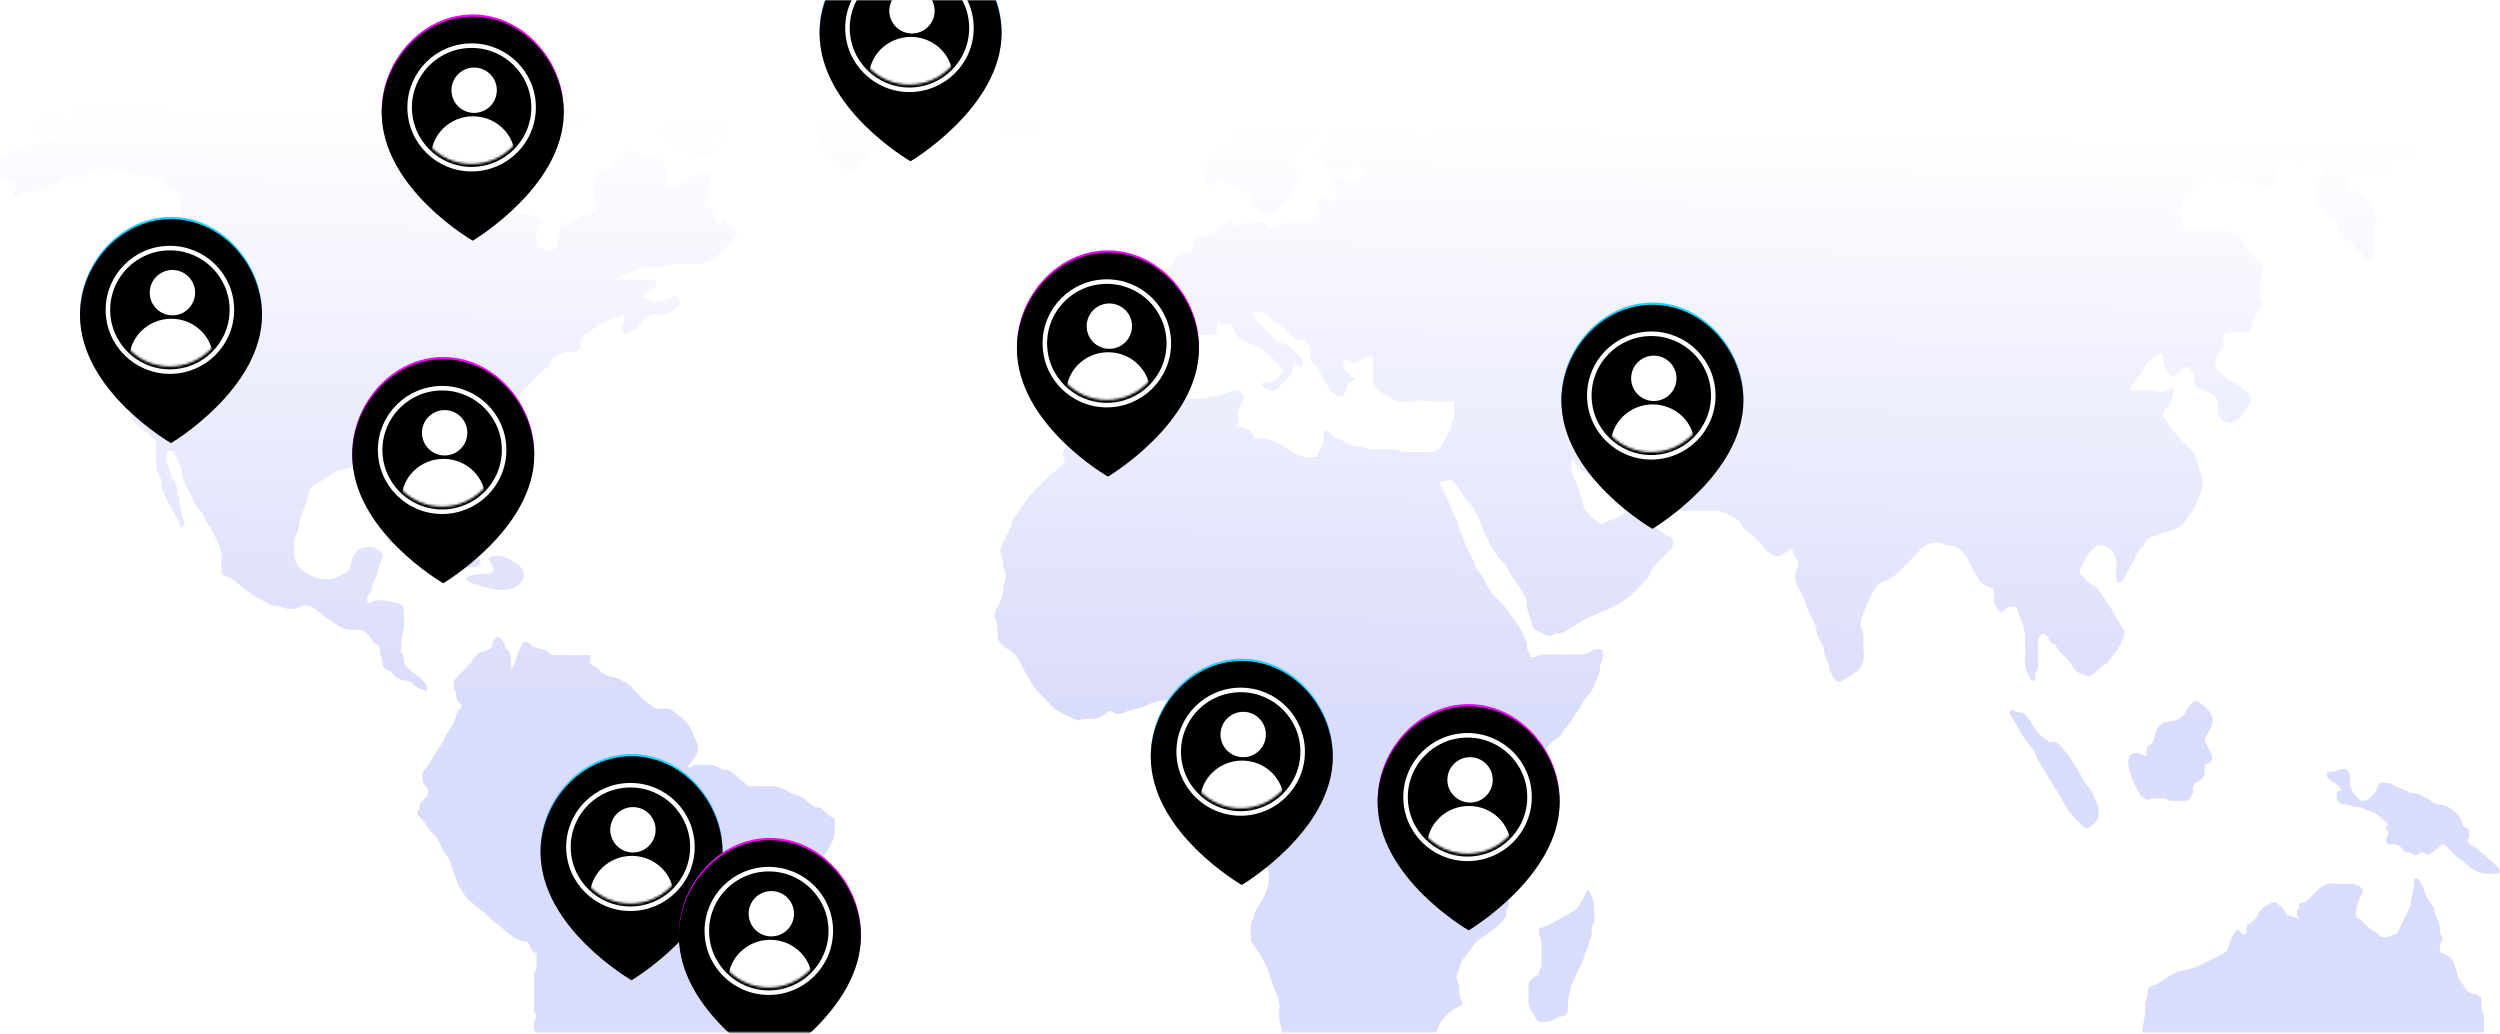 <svg width="1102" height="456" xmlns="http://www.w3.org/2000/svg" xmlns:xlink="http://www.w3.org/1999/xlink"><defs><path id="a" d="M0 0h1113v455.184H0z"/><linearGradient x1="51.451%" y1="11.017%" x2="50%" y2="55.889%" id="b"><stop stop-color="#FFF" offset="0%"/><stop stop-color="#DADCFB" offset="100%"/></linearGradient><linearGradient x1="50%" y1="196.874%" x2="50%" y2="-24.2%" id="d"><stop stop-color="#F300FC" offset="0%"/><stop stop-color="#00F0FF" offset="100%"/></linearGradient><path d="M80.292 42.673C80.292 20.572 62.358.35 40.177.35 17.997.351.063 20.571.063 42.673.063 76.059 40.177 99.1 40.177 99.1s40.115-23.747 40.115-56.428z" id="e"/><filter x="-1.2%" y="-1%" width="102.5%" height="102%" filterUnits="objectBoundingBox" id="f"><feGaussianBlur stdDeviation=".5" in="SourceAlpha" result="shadowBlurInner1"/><feOffset dy="1" in="shadowBlurInner1" result="shadowOffsetInner1"/><feComposite in="shadowOffsetInner1" in2="SourceAlpha" operator="arithmetic" k2="-1" k3="1" result="shadowInnerInner1"/><feColorMatrix values="0 0 0 0 1 0 0 0 0 1 0 0 0 0 1 0 0 0 0.263 0" in="shadowInnerInner1"/></filter><ellipse id="g" cx="25.046" cy="24.955" rx="25.046" ry="24.955"/><linearGradient x1="67.415%" y1="5.507%" x2="56.63%" y2="214.676%" id="i"><stop stop-color="#F300FC" offset="0%"/><stop stop-color="#270B9F" offset="100%"/></linearGradient><path d="M80.292 42.673C80.292 20.572 62.358.35 40.177.35 17.997.351.063 20.571.063 42.673.063 76.059 40.177 99.1 40.177 99.1s40.115-23.747 40.115-56.428z" id="j"/><filter x="-1.2%" y="-1%" width="102.5%" height="102%" filterUnits="objectBoundingBox" id="k"><feGaussianBlur stdDeviation=".5" in="SourceAlpha" result="shadowBlurInner1"/><feOffset dy="1" in="shadowBlurInner1" result="shadowOffsetInner1"/><feComposite in="shadowOffsetInner1" in2="SourceAlpha" operator="arithmetic" k2="-1" k3="1" result="shadowInnerInner1"/><feColorMatrix values="0 0 0 0 1 0 0 0 0 1 0 0 0 0 1 0 0 0 0.263 0" in="shadowInnerInner1"/></filter><ellipse id="l" cx="25.046" cy="24.955" rx="25.046" ry="24.955"/><path d="M40.177 99.101s40.115-23.747 40.115-56.428C80.292 20.572 62.358.35 40.177.35 17.997.351.063 20.571.063 42.673.063 76.059 40.177 99.1 40.177 99.1z" id="n"/><filter x="-1.2%" y="-1%" width="102.5%" height="102%" filterUnits="objectBoundingBox" id="o"><feGaussianBlur stdDeviation=".5" in="SourceAlpha" result="shadowBlurInner1"/><feOffset dy="1" in="shadowBlurInner1" result="shadowOffsetInner1"/><feComposite in="shadowOffsetInner1" in2="SourceAlpha" operator="arithmetic" k2="-1" k3="1" result="shadowInnerInner1"/><feColorMatrix values="0 0 0 0 1 0 0 0 0 1 0 0 0 0 1 0 0 0 0.263 0" in="shadowInnerInner1"/></filter><ellipse id="p" cx="25.046" cy="24.955" rx="25.046" ry="24.955"/><path d="M40.177 99.101s40.115-23.747 40.115-56.428C80.292 20.572 62.358.35 40.177.35 17.997.351.063 20.571.063 42.673.063 76.059 40.177 99.1 40.177 99.1z" id="r"/><filter x="-1.2%" y="-1%" width="102.5%" height="102%" filterUnits="objectBoundingBox" id="s"><feGaussianBlur stdDeviation=".5" in="SourceAlpha" result="shadowBlurInner1"/><feOffset dy="1" in="shadowBlurInner1" result="shadowOffsetInner1"/><feComposite in="shadowOffsetInner1" in2="SourceAlpha" operator="arithmetic" k2="-1" k3="1" result="shadowInnerInner1"/><feColorMatrix values="0 0 0 0 1 0 0 0 0 1 0 0 0 0 1 0 0 0 0.263 0" in="shadowInnerInner1"/></filter><ellipse id="t" cx="25.046" cy="24.955" rx="25.046" ry="24.955"/><path d="M40.177 99.101s40.115-23.747 40.115-56.428C80.292 20.572 62.358.35 40.177.35 17.997.351.063 20.571.063 42.673.063 76.059 40.177 99.1 40.177 99.1z" id="v"/><filter x="-1.2%" y="-1%" width="102.5%" height="102%" filterUnits="objectBoundingBox" id="w"><feGaussianBlur stdDeviation=".5" in="SourceAlpha" result="shadowBlurInner1"/><feOffset dy="1" in="shadowBlurInner1" result="shadowOffsetInner1"/><feComposite in="shadowOffsetInner1" in2="SourceAlpha" operator="arithmetic" k2="-1" k3="1" result="shadowInnerInner1"/><feColorMatrix values="0 0 0 0 1 0 0 0 0 1 0 0 0 0 1 0 0 0 0.263 0" in="shadowInnerInner1"/></filter><ellipse id="x" cx="25.046" cy="24.955" rx="25.046" ry="24.955"/><path d="M40.177 99.101s40.115-23.747 40.115-56.428C80.292 20.572 62.358.35 40.177.35 17.997.351.063 20.571.063 42.673.063 76.059 40.177 99.1 40.177 99.1z" id="z"/><filter x="-1.2%" y="-1%" width="102.5%" height="102%" filterUnits="objectBoundingBox" id="A"><feGaussianBlur stdDeviation=".5" in="SourceAlpha" result="shadowBlurInner1"/><feOffset dy="1" in="shadowBlurInner1" result="shadowOffsetInner1"/><feComposite in="shadowOffsetInner1" in2="SourceAlpha" operator="arithmetic" k2="-1" k3="1" result="shadowInnerInner1"/><feColorMatrix values="0 0 0 0 1 0 0 0 0 1 0 0 0 0 1 0 0 0 0.263 0" in="shadowInnerInner1"/></filter><ellipse id="B" cx="25.046" cy="24.955" rx="25.046" ry="24.955"/><path d="M40.177 99.101s40.115-23.747 40.115-56.428C80.292 20.572 62.358.35 40.177.35 17.997.351.063 20.571.063 42.673.063 76.059 40.177 99.1 40.177 99.1z" id="D"/><filter x="-1.2%" y="-1%" width="102.5%" height="102%" filterUnits="objectBoundingBox" id="E"><feGaussianBlur stdDeviation=".5" in="SourceAlpha" result="shadowBlurInner1"/><feOffset dy="1" in="shadowBlurInner1" result="shadowOffsetInner1"/><feComposite in="shadowOffsetInner1" in2="SourceAlpha" operator="arithmetic" k2="-1" k3="1" result="shadowInnerInner1"/><feColorMatrix values="0 0 0 0 1 0 0 0 0 1 0 0 0 0 1 0 0 0 0.263 0" in="shadowInnerInner1"/></filter><ellipse id="F" cx="25.046" cy="24.955" rx="25.046" ry="24.955"/><path d="M40.177 99.101s40.115-23.747 40.115-56.428C80.292 20.572 62.358.35 40.177.35 17.997.351.063 20.571.063 42.673.063 76.059 40.177 99.1 40.177 99.1z" id="H"/><filter x="-1.2%" y="-1%" width="102.5%" height="102%" filterUnits="objectBoundingBox" id="I"><feGaussianBlur stdDeviation=".5" in="SourceAlpha" result="shadowBlurInner1"/><feOffset dy="1" in="shadowBlurInner1" result="shadowOffsetInner1"/><feComposite in="shadowOffsetInner1" in2="SourceAlpha" operator="arithmetic" k2="-1" k3="1" result="shadowInnerInner1"/><feColorMatrix values="0 0 0 0 1 0 0 0 0 1 0 0 0 0 1 0 0 0 0.263 0" in="shadowInnerInner1"/></filter><ellipse id="J" cx="25.046" cy="24.955" rx="25.046" ry="24.955"/><path d="M40.177 99.101s40.115-23.747 40.115-56.428C80.292 20.572 62.358.35 40.177.35 17.997.351.063 20.571.063 42.673.063 76.059 40.177 99.1 40.177 99.1z" id="L"/><filter x="-1.2%" y="-1%" width="102.5%" height="102%" filterUnits="objectBoundingBox" id="M"><feGaussianBlur stdDeviation=".5" in="SourceAlpha" result="shadowBlurInner1"/><feOffset dy="1" in="shadowBlurInner1" result="shadowOffsetInner1"/><feComposite in="shadowOffsetInner1" in2="SourceAlpha" operator="arithmetic" k2="-1" k3="1" result="shadowInnerInner1"/><feColorMatrix values="0 0 0 0 1 0 0 0 0 1 0 0 0 0 1 0 0 0 0.263 0" in="shadowInnerInner1"/></filter><ellipse id="N" cx="25.046" cy="24.955" rx="25.046" ry="24.955"/><path d="M40.177 99.101s40.115-23.747 40.115-56.428C80.292 20.572 62.358.35 40.177.35 17.997.351.063 20.571.063 42.673.063 76.059 40.177 99.1 40.177 99.1z" id="P"/><filter x="-1.2%" y="-1%" width="102.5%" height="102%" filterUnits="objectBoundingBox" id="Q"><feGaussianBlur stdDeviation=".5" in="SourceAlpha" result="shadowBlurInner1"/><feOffset dy="1" in="shadowBlurInner1" result="shadowOffsetInner1"/><feComposite in="shadowOffsetInner1" in2="SourceAlpha" operator="arithmetic" k2="-1" k3="1" result="shadowInnerInner1"/><feColorMatrix values="0 0 0 0 1 0 0 0 0 1 0 0 0 0 1 0 0 0 0.263 0" in="shadowInnerInner1"/></filter><ellipse id="R" cx="25.046" cy="24.955" rx="25.046" ry="24.955"/></defs><g transform="translate(-11)" fill="none" fill-rule="evenodd"><mask id="c" fill="#fff"><use xlink:href="#a"/></mask><path d="M11 70.256c1.93-1.649 4.409-2.522 6.078-4.55.841-1.021 1.887-1.563 3.262-1.412.946.103 1.926.133 2.864-.002 2.96-.428 5.835-1.265 8.877-1.38 1.294-.05 2.609-1.402 3.78-2.339.936-.748 1.669-1.763 2.722-2.91-2.274-.505-3.982-.653-5.514 1.073-1.111 1.251-2.15 1.251-3.57.515-.582-.302-1.182-.566-1.756-.882-2.156-1.184-2.41-3.1-.866-5.033 1.202-1.505 2.914-2.083 4.445-2.997.296-.176.81-.226 1.117-.086 1.82.834 3.779.997 5.686 1.43 1.507.34 2.925 1.099 4.785 1.83l2.34-2.797c-.914-1.34-1.867-2.74-2.823-4.136-.704-1.03-.561-1.69.627-2.243 2.534-1.179 5.008-2.847 7.667-3.285 2.577-.425 4.978-1.918 7.704-1.447 2.267.392 4.343-.382 6.177-1.568.98-.634 1.895-.812 2.94-.82 1.912-.014 3.825.018 5.737-.016 1.212-.022 2.445.217 3.529-.784.408-.378 1.263-.315 1.916-.33 2.008-.049 4.017-.013 6.024-.056 1.212-.027 2.465.237 3.52-.804.34-.335 1.074-.291 1.634-.336 1.489-.117 3.059.285 4.338-.986.27-.268.917-.182 1.39-.183 6.79-.015 13.58-.022 20.37-.013.457 0 .913.145 1.56.255-.26 2.517 1.26 4.024 2.833 5.425 1.62 1.443 2.815 3.306 5.036 4.161 2.543.98 4.852 1.012 7.353.075 1.91-.714 3.927-1.125 5.888-1.698 1.782-.52 3.554-1.076 5.33-1.617.794-.24 1.574-.618 2.382-.696 1.858-.178 3.648-.047 5.509-.962 1.415-.696 3.38-.17 5.095-.273 1.662-.1 3.442.484 4.92-.913.233-.22 1.072-.16 1.316.092 1.032 1.068 2.307.707 3.508.864.91.12 1.795.434 2.692.656.723.179 1.44.449 2.173.503 1.863.14 3.78-.292 5.486 1.02.442.34 1.301.13 1.969.132 4.016.017 8.033.064 12.049.011 1.47-.02 2.602.351 3.24 1.817l-.582 1.232c1.773 1.314 3.677 1.893 5.834 1.726.606-.047 1.252.305 1.864.519.437.153.887.604 1.267.538 2.57-.447 4.042 1.242 5.573 2.863.182.193.418.333.731.578 1.294-3.186 3.688-5.109 6.53-6.505.452-.221 1.187-.3 1.593-.074 2.269 1.273 4.351 1.119 6.713.003 1.26-.596 3.263-.668 4.446-.03 1.678.904 3.301.997 4.946.812 2.598-.293 4.698 1.19 7.052 1.727 1.601.367 3.066 1.318 4.647 1.825 1.552.497 4.86-1.323 5.745-3.011.264-.506.333-1.21.72-1.544 2.631-2.273 3.754-5.482 5.17-8.515 1.058-2.272 3.2-2.792 5.281-3.348 1.148-.308 2.337-.451 3.735-.71 1.06.622 1.453 1.791 1.361 3.31-.105 1.737-.024 3.487-.024 5.278 1.666.489 3.444.125 4.253 2.076-.503 1.113-1.316 2.385-.514 3.794 2.177-.686 4.338-1.219 6.384-2.048 2.741-1.111 5.843-1.476 8.018-3.839 1.289-1.4 2.814-.712 4.39-.625.811 2.274.582 4.122-1.276 5.797-2.806 2.53-5.835 4.247-9.644 4.832-2.41.371-4.685 1.747-6.991 2.744-1.57.68-3 1.617-4.085 3.006-.888 1.139-1.994 1.423-3.528.947-.891-1.135-.933-3.658-3.661-3.083-.072.76-.308 1.546-.184 2.267.327 1.9-.42 3.611-1.416 4.874-.83 1.056-2.505 1.914-3.831 1.952-3.108.089-5.776 1.336-8.554 2.442-4.259 1.694-8.42 3.578-12.432 5.832-3.853 2.164-7.101 5.052-9.984 8.403-.335.39-.494 1.05-.517 1.595-.064 1.568.044 3.144-.03 4.712-.067 1.395.755 2.164 1.707 2.823 2.005 1.388 4.054 2.706 6.08 4.06.314.21.573.606.903.673 2.376.48 4.768.871 7.145 1.344.897.18 1.77.501 2.653.755.451.13.923.409 1.353.354 2.276-.292 4.26.525 6.243 1.599.532.897.236 1.647-.546 2.239-1.304.987-1.527 2.354-1.478 3.898.062 1.955.015 3.914.015 5.741 2.068 1.579 4.178 2.117 6.539 1.906 1.234-.11 2.308-.94 2.345-1.792.095-2.178 1.675-3.85 1.464-6.156-.245-2.691.567-3.127 3.1-3.935 2.113-.674 4.059-1.897 6.083-2.868.42-.202.881-.57 1.281-.518 2.036.266 3.608-.864 5.388-1.698.12-1.623.503-3.238-.712-4.719-.31-.376-.287-1.13-.252-1.699.17-2.77-.621-5.62.974-8.284.482-.805.195-2.096.26-3.15 1.526-1.02 2.787-.468 4.263.677 1.318-1.488 2.56-2.966 3.888-4.358.583-.61 1.368-1.013 2.01-1.573.457-.4.97-.836 1.215-1.373 1.145-2.515 3.344-2.57 5.568-1.749.691.256 1.386.721 2.076.713 3-.034 5.656 1.091 8.26 2.4.524.264 1.002.76 1.33 1.265.82 1.262 1.848 2.505 2.217 3.915.383 1.466.077 3.119.1 4.69.006.48.104.958.158 1.423 2.473 1.476 4.434-.123 6.406-1.057 2.534-1.201 4.899-2.788 7.454-3.93 1.048-.47 2.455-.467 3.607-.224 1.477.311 1.917 1.903 1.279 3.411a7.412 7.412 0 0 0-.507 1.92c-.086.676-.018 1.372-.027 2.06-.032 2.396.27 4.843-1.381 7.113 1.948.804 3.354 1.67 3.936 3.709.487 1.702 1.624 3.207 2.6 5.04.214-.454.428-.813.556-1.202.394-1.201 1.295-1.271 2.014-.626 1.574 1.41 3.029 2.97 4.46 4.537.595.65.511 1.445-.129 2.103-2.958 3.044-5.65 6.456-8.97 9.002-2.449 1.877-5.427 3.414-8.915 2.95-2.163-.287-4.392-.095-6.59-.038-1.672.042-3.428-.431-4.922.928-.341.312-1.105.165-1.675.174-1.625.027-3.258.13-4.876.013-3.101-.223-5.86.838-8.646 2.027-1.62.69-3.37 1.069-5.076 1.534-1.012.276-1.025.228-2.531 2.203 5.725.34 11.218-.16 16.96.186l.215 2.79c-2.49 1.48-4.643 3.043-6.679 4.912 2.385.124 4.168 1.798 6.568 1.743 2.445-.056 4.64-.545 6.767-1.664 1.782-.936 2.058-.897 3.077.408.887 1.136.897 2.648-.193 3.65-.745.685-1.758 1.052-2.611 1.624-2.033 1.362-4.198 2.107-6.669 1.864-2.123-.209-3.794.94-5.306 2.256-1.304 1.135-2.354 2.6-3.725 3.628-1.677 1.258-3.32 2.994-5.958 2.02-.25-1.606-.602-3.116.48-4.702.467-.685.306-1.824.429-2.748-.48-.214-.785-.482-.974-.413-3.045 1.111-6.089 2.233-9.1 3.435-.764.304-1.485.817-2.11 1.37-1.49 1.321-2.731 2.827-4.617 3.785-1.585.805-2.91 2.343-2.727 4.734.153 2.017-1.017 2.987-2.95 3.113-.191.012-.39.038-.574 0-3.153-.65-5.677 1.087-8.185 2.513-.907.516-1.417 1.939-1.88 3.048-.326.778-.657 1.215-1.45 1.583-.906.422-1.6 1.314-2.407 1.977-1.642 1.348-3.256 2.644-4.492 4.507-1.158 1.747-2.986 3.008-4.346 4.636-.898 1.074-1.616 2.36-2.19 3.655-1.064 2.402-2.765 4.046-5.012 5.247-1.399.748-2.724 1.663-4.019 2.594-2.829 2.034-5.585 4.177-8.437 6.176-1.607 1.127-3.475 1.89-4.992 3.12-1.78 1.444-3.346 3.178-4.908 4.88-.32.35-.284 1.112-.29 1.686-.026 2.16-.056 4.323.031 6.48.03.729.4 1.444.622 2.162.028.089.143.152.161.238.492 2.43 1.216 4.84 1.407 7.293.309 3.958-2.46 6.299-5.004 8.617-.293.267-1.394.064-1.747-.302-.633-.654-1.013-1.58-1.446-2.423-1.411-2.75-2.402-5.615-2.16-8.798.03-.39-.053-.795.01-1.177.59-3.6-2.04-5.151-4.218-6.969-.42-.35-1.153-.372-1.475-.771-1.15-1.425-2.703-1.427-4.279-1.838-2.011-.525-3.94-1.05-6.041-1.063-1.665-.01-2.795.638-3.35 2.139-.715 1.936-2.179 3.247-3.652 4.37-1.605 1.224-3.625.78-5.445.148-.784-.27-1.485-.793-2.328-1.26l-.385-2.61c-1.099-.482-2.043-.331-3.213.116-1.978.757-3.885 1.867-6.106 1.888-.627.007-1.266.279-1.872.507-3.621 1.363-6.506 4.065-9.979 5.771-2.369 1.163-3.684 3.768-3.85 6.72-.047.82-.422 1.634-.726 2.42-1.132 2.923-2.545 5.723-2.763 8.983-.099 1.484-.51 3.14-1.319 4.33-1.059 1.558-.873 3.137-.922 4.766-.035 1.176.005 2.356.015 3.534.034 4.164 2.523 6.708 5.615 8.783 1.005.675 2.175 1.108 3.303 1.568.847.344 1.73.627 2.624.802.646.126 1.356-.08 2 .052 3.474.715 6.224-1.24 9.004-2.737 1.587-.855 2.24-2.84 2.608-4.629.967-4.721 3.812-6.978 8.304-6.803 1.809.07 3.125 1.165 4.567 2.02 1.107.658 1.219 1.818.92 2.858-.467 1.628-1.496 3.133-1.733 4.775-.422 2.921-2.496 5.138-2.875 8.065-.153 1.181-.8 2.402-1.522 3.37-.823 1.106-.666 2.137-.502 3.39.447.078.934.327 1.143.174 2.233-1.636 4.793-1.166 7.178-.946 1.905.176 3.735 1.059 5.714 1.301.992.122 1.908 1.206 1.888 2.616-.046 3.24.474 6.605-.225 9.682-.543 2.387-.942 4.689-.928 7.102.006 1.057-.188 2.163.715 3.037.24.232.357.717.347 1.08-.114 4.344 3.245 5.94 5.951 8.107 1.482 1.187 2.914 2.5 4.101 3.982.464.58.195 1.78.292 3.154-.746-.482-1.036-.827-1.34-.84-2.38-.104-3.957-1.586-5.508-3.193-.36-.373-.98-.687-1.477-.681-2.974.033-5.207-1.4-7.142-3.541-.381-.422-.814-.952-1.309-1.078-2.16-.55-2.889-1.98-2.802-4.13.024-.632-.301-1.286-.5-1.918-.169-.542-.574-1.078-.55-1.601.101-2.177-.4-3.862-2.734-4.457-.283-.072-.582-.508-.682-.837-.576-1.904-2.255-2.839-3.453-4.186-.336-.377-.971-.531-1.498-.657-.454-.107-.951-.027-1.43-.032-6.349-.063-6.534-.311-12.205-4.183-2.73-1.865-5.153-4.143-7.949-5.87-1.71-1.056-3.687-.853-5.47-.088-2.768 1.185-5.48 1.038-8.226.062-.351-.125-.697-.491-1.015-.456-3.066.34-5.369-1.619-7.85-2.856-2.585-1.29-4.969-2.978-7.341-4.727-2.674-1.97-4.927-4.762-8.386-5.664-1.147-.3-1.918-1.501-1.834-3.003.084-1.468-.193-2.985.058-4.41.668-3.778-1.316-6.703-2.685-9.852-1.56-3.592-4.245-6.54-5.545-10.279a1.075 1.075 0 0 0-.348-.456c-3.305-2.607-4.074-6.847-6.221-10.198-.407-.635-.719-1.345-1.003-2.051-.749-1.86-1.615-3.61-1.566-5.796.032-1.42-.832-2.9-1.442-4.285-.69-1.567-1.546-3.058-2.402-4.725h-2.723c.026 2.567-.774 4.968.725 7.399.77 1.25.695 3.075 1.521 4.258 1.543 2.205 2.716 4.39 2.277 7.194 1.375 1.652.496 3.92 1.243 5.53.991 2.137.444 4.602 1.849 6.571.585.821.295 1.17-1.535 2.902-.403-1.186-.616-2.4-1.188-3.396-2.42-4.206-4.824-8.415-6.73-12.9-.293-.687-.689-1.478-.6-2.16.286-2.186-.551-4.065-1.557-5.765-.659-1.114-.791-2.15-.796-3.314-.014-2.946-.064-5.894.009-8.838.031-1.282-.295-2.295-1.25-3.105-1.73-1.47-3.251-3.11-5.221-4.395-2.76-1.797-5.03-4.448-5.051-8.295-.004-.634-.36-1.265-.549-1.9-.189-.635-.427-1.263-.541-1.913-.101-.573.103-1.246-.108-1.75-2.171-5.189-.552-10.624-1.017-15.92-.13-1.482.945-2.321 2.157-2.757 1.28-.46 1.746-1.528 2.517-2.513 2.182-2.788 3.473-6.11 5.568-8.98 2.007-2.749 4.848-4.865 6.148-8.199.329-.843 1.322-1.39 1.913-2.152 1.233-1.59 2.157-3.281 2.376-5.416.153-1.478.866-2.896 1.34-4.378.711-.096 1.273-.137 1.82-.25 2.154-.447 2.692-1.606 1.815-3.678-.256-.604-.372-1.298-.421-1.962-.113-1.533.25-3.168-1.016-4.418.35-3.533-1.863-6.721-1.309-10.283.06-.386-.068-.897.131-1.15 1.554-1.977.95-4.299 1.011-6.49.085-3.042-.044-6.09.041-9.131.059-2.096-.465-3.595-2.655-4.193-1.24-.339-2.403-.972-3.958-1.62l-.637-2.785c-3.221.06-6.103-1.964-9.412-1.403-.43.074-1.064-.03-1.344-.319-.948-.979-2.108-.766-3.233-.807-1.133-.041-2.184-.062-3.242-.812-.68-.48-1.832-.259-2.772-.35-1.845-.182-3.76.444-5.507-.955-.52-.418-1.874-.103-2.669.272-2.451 1.157-4.79 2.568-7.233 3.745-.806.388-1.8.367-2.775.545l-.966-2.412c-1.758.282-3.396.9-4.438 2.237-1.805 2.316-4.526 2.52-6.86 3.61-.75.35-1.545.592-2.308.912-1.91.802-3.746 1.866-5.948 1.456-2.051-.383-3.578.96-5.212 1.842-.756.407-1.468.755-2.016-.003-.526-.727-.151-1.457.494-2.056.481-.447.864-1.006 1.316-1.545-1.021-1.798-2.892-2.106-4.437-2.89-1.067-.541-2.242-.856-3.368-1.272v-8.25zM279.62 567c-.361-.379-.658-.89-1.094-1.114-3.093-1.592-6.517-2.766-8.508-5.913-2.076-3.28-4.907-6.117-6.144-9.883-.952-2.9-3.074-5.015-4.25-7.74-.926-2.143-.853-3.599.445-5.335.848-1.133 1.644-2.362 2.176-3.672.44-1.083.252-2.176-.7-3.204-1.57-1.695-2.64-3.722-2.587-6.216.01-.542-.2-1.151-.473-1.63-1.65-2.894-3.153-5.924-5.656-8.17-1.41-1.263-2.015-2.685-1.869-4.61.134-1.755.039-3.532.002-5.3-.026-1.244.18-2.49-.753-3.628-.406-.498-.316-1.49-.326-2.258-.044-3.24-.011-6.481-.069-9.72-.03-1.622.352-3.309-.894-4.766-.35-.41-.18-1.323-.188-2.007-.03-2.455-.025-4.91-.052-7.365-.012-1.158-.273-2.195-.7-3.332-.773-2.067-.846-4.444.125-6.534.474-1.019.57-1.647-.001-2.645-.441-.774-.437-1.845-.534-2.793-.166-1.613-.08-3.144-.845-4.787-.697-1.499-.747-3.59.33-5.346.3-.486.456-1.527.176-1.845-1.053-1.196-.79-2.574-.8-3.91-.034-4.125-.026-8.249-.014-12.373.004-1.156-.173-2.344.79-3.312.279-.282.306-.912.314-1.385.033-1.957.014-3.916.014-6.01-2.612-.572-2.74-3.112-3.908-5.062-2.946.067-5.328-1.313-7.777-3.158-1.669-1.256-3.12-2.791-4.821-3.923-2.884-1.919-5.084-4.612-7.76-6.683-1.568-1.214-3.072-2.48-4.586-3.766-3.068-2.605-5.042-5.964-6.523-9.648-.951-2.364-1.565-4.87-2.426-7.276-.416-1.161-.848-2.433-1.636-3.307-1.387-1.539-2.079-3.403-2.987-5.19-.771-1.519-1.581-3.16-2.787-4.27-2.494-2.299-3.935-5.433-6.286-7.808-.876-.885-1.587-1.782-.441-2.983.131-.137.323-.332.307-.48-.252-2.4 1.436-3.647 2.784-5.127 1.192-1.308 1.327-3.777.016-4.986-1.783-1.642-1.597-3.64-1.432-5.666.049-.596.499-1.254.94-1.698 1.29-1.3 2.23-2.814 3.13-4.413 1.351-2.397 2.928-4.658 4.372-7 .445-.724.768-1.526 1.148-2.292 1.394-2.812 3.584-5.154 4.563-8.216.143-.446.608-.861.586-1.272-.074-1.43.603-2.423 1.545-3.3.944-.88 1.171-1.789.118-2.72-1.246-1.1-1.76-2.436-1.655-4.14.038-.597-.402-1.238-.667-1.839-.844-1.913-.558-3.818.899-5.338 2-2.088 4.076-4.1 6.038-6.224.757-.818 1.212-1.927 1.95-2.77.66-.757 1.435-1.497 2.306-1.944 1.146-.59 2.47-.802 3.651-1.333 1.073-.482 1.898-1.287 1.907-2.658.003-.389-.05-.902.157-1.142.606-.699 1.257-1.628 2.034-1.806.57-.13 1.548.636 2.016 1.262.67.897 1.05 2.027 1.53 3.07.12.26.05.701.226.833 2.48 1.853 2.203 4.535 2.114 7.179-.013.373.13.753.221 1.125.016.061.14.095.268.176 1.358-1.519 1.544-3.538 2.199-5.366.668-1.863 1.577-3.634 2.63-6.01.859-.46 2.095-.248 3.198 1.034.64.743 1.51.967 2.42 1.3 2.136.782 4.575.894 6.286 2.847.449.511 1.56.55 2.37.56 4.098.051 8.196.022 12.294.021h3.024c.352 1.766.352 1.766-.342 3.232.47.44.896 1.173 1.451 1.299 1.434.324 2.197 1.44 3.188 2.327 1.643 1.47 3.437 2.567 5.753 2.654.957.036 1.89.7 2.838 1.063 2.236.85 4.164 2.146 5.791 3.966 1.414 1.58 2.86 3.146 4.429 4.559 1.68 1.513 3.488 2.88 5.307 4.214.41.301 1.093.265 1.652.282 1.238.039 2.478-.006 3.717.021.565.013 1.275-.086 1.667.215 3.735 2.863 7.903 5.305 9.67 10.168.392 1.078.788 2.178 1.353 3.162 2.2 3.824.701 6.56-1.212 9.287-.641.913-1.483 1.678-2.527 2.837.878.048 1.487.273 1.71.062 1.364-1.284 3.006-.976 4.594-1.013.572-.013 1.154.062 1.714-.021 2.457-.368 4.611.512 6.747 1.595.728.368 1.574.765 2.342.719 1.52-.092 2.446.727 3.474 1.654a109.22 109.22 0 0 0 6.086 5.097c.465.361 1.252.37 1.895.384 2.286.048 4.58.14 6.86.006 3.186-.188 6.08.31 8.85 2.175 1.743 1.173 3.941 1.608 5.88 2.502.913.421 1.814 1.024 2.512 1.755 1.568 1.639 3.347 2.747 5.578 3.05.367.05.831.096 1.062.336 1.526 1.581 3.072 3.113 5.09 4.045.317.145.737.56.735.848-.018 2.514.253 5.12-.308 7.514-.532 2.269-1.942 4.325-3.01 6.452-.254.505-.67.928-1.029 1.373-1.252 1.553-3.019 2.64-3.703 4.734-.176.536-1.202.776-1.537.975-.87 2.503-1.661 4.733-2.412 6.975a7.212 7.212 0 0 0-.329 1.7c-.086 1.058.067 2.123-.786 3.028-.33.35-.32 1.091-.371 1.663-.096 1.056.046 2.104-.762 3.042-.37.43-.347 1.288-.365 1.955-.052 1.865-.015 3.732-.044 5.597-.016 1.06-.016 2.049-.7 3.055-.476.7-.334 1.865-.417 2.827-.172 1.998.474 4.14-1.024 5.903-.105.123-.114.387-.083.57.58 3.458-1.593 6.05-2.646 8.994-.667 1.865-1.52 3.69-1.927 5.614-.324 1.533-1.04 2.338-2.34 2.988-3.094 1.546-6.266 2.774-9.58 3.767-1.44.432-2.942.567-4.283 1.08-1.427.547-2.82.84-4.29 1.145-2.21.458-4.155 1.751-5.54 3.689-.238.332-.3.98-.163 1.379.521 1.514 1.18 2.977 1.738 4.48.159.428.322.99.185 1.38-.717 2.062-1.383 4.168-2.355 6.104-.85 1.69-1.656 3.487-3.215 4.706-.807.63-1.13 1.472-1.106 2.553.035 1.538.3 3.163-.969 4.432-.164.163-.192.583-.135.85.526 2.426-.995 3.858-2.469 5.227-1.989 1.845-3.377 4.023-4.585 6.496-.846 1.73-2.43 3.3-4.052 4.323-.993.625-1.521 1.248-1.824 2.264-2.778-1.47-5.613-.651-8.344-.868-.396 1.844-.063 2.652 1.342 3.362 1.003.507 2.1.839 3.048 1.43.696.433 1.473 1.064 1.735 1.79.19.522-.507 1.327-.643 2.039-.385 1.996-1.994 3.013-3.159 4.39-1.098 1.298-2.566 2.232-3.086 4.1-.206.735-1.36 1.214-2.12 1.749-.459.321-.993.524-1.578.824-1.886-.514-3.452-2.603-6.137-1.718-.065.75-.188 1.59-.2 2.433-.028 2.06.057 4.126-.022 6.185-.062 1.617-1.135 2.724-2.67 2.859-2.218.194-4.397.171-5.867-2.386-.99 1.514-.406 2.863-.631 4.32 1.849.101 2.367 1.506 2.916 2.808.696 1.649 2.006 3.1 1.678 5.103-.092.57-.088 1.232-.38 1.676-1.1 1.667-2.314 3.254-3.464 4.887-.268.38-.533.8-.66 1.243-.306 1.07-.53 2.166-.858 3.546.969 0 1.899-.011 2.829.002 2.867.039 3.641.847 3.694 3.895.03 1.767-.033 3.538.042 5.302.08 1.923-.404 3.426-1.644 5.046-2.333 3.048-2.974 7.238.001 11.822.203.312.291.703.433 1.057h-9.152zM721.878 42.184c-2.223-.727-3.593-2.09-4.466-4.027-.193-.428-.39-.956-.743-1.191-2.248-1.5-2.63-4.108-3.624-6.325-.865-1.927.531-3.88 2.619-4.187 3.978-.584 7.412.881 10.752 2.774.322.183.598.505.811.822.95 1.414 1.986 2.788 2.77 4.296.881 1.694 1.555 3.47 1.333 5.52-.177 1.645-.092 3.329-.015 4.99.075 1.62 1.128 2.627 2.71 2.77.096.01.192.006.288.003 1.68-.05 3.55.423 4.638-1.465.952-1.654-.613-2.814-1.178-3.92-1.913-3.74-3.667-7.487-4.45-11.662-.08-.424-.47-.785-.868-1.416.657-.096 1.246-.368 1.476-.18.712.583 1.343 1.297 1.906 2.038 2.236 2.941 3.226 6.711 6.006 9.31 2.105 1.97 3.125 1.772 4.345-1.02.227-.522.52-1.013.755-1.466-1-2.542-2.23-5.024-2.945-7.652-.817-3 .625-5.3 3.715-4.902 2.827.365 5.28-.953 7.824-1.866.7-.251 1.456-.431 2.194-.456 2.009-.066 4.022.008 6.032-.05 1.674-.049 3.472.472 4.9-.965.113-.115.363-.11.552-.123 4.293-.27 7.562-2.49 10.496-5.526 1.022-1.059 2.44-1.717 3.381-2.357 1.24.317 2.136.766 3.013.728 2.323-.098 4.794.694 6.906-.998.13-.103.372-.082.56-.083 4.406-.014 8.811-.055 13.216.006.575.008 1.273.416 1.694.858 1.985 2.078 4.306 1.777 6.58.912 2.056-.782 5.06-.855 7.11.04.937.407 2.027.44 2.982.815.861.337 1.634.91 2.456 1.383.567 1.671-.707 2.448-1.747 2.868-1.478.597-2.294 1.465-2.834 2.97-.332.927-1.233 1.64-2.112 2.743.98.13 1.677.303 2.375.305 4.31.011 8.624.107 12.926-.08 2.191-.097 4.24.302 5.942 1.484 2.584 1.795 5.316 2.342 8.328 2.115 1.143-.086 2.313-.14 3.443.013 2.579.352 4.688-1.218 7.066-1.659.902-.167 1.776-.67 2.668-.689 3.734-.076 7.474.088 11.203-.073 1.69-.072 2.76 1.166 4.231 1.484.703.152 1.389.592 1.98 1.041 2.566 1.952 5.45 2.456 8.57 2.28.871-.049 1.767.474 2.661.687.73.173 1.474.37 2.215.388 2.298.054 4.597.004 6.895.042 1.307.022 2.527.021 3.82.796 1.026.616 2.6.227 3.915.407 3.852.526 6.803-1.123 9.257-3.95.547-.63.957-1.406 1.33-2.167 1.18-2.41 2.15-2.673 4.055-.915.742.683 1.49.995 2.498 1.162 3.326.547 6.638 1.362 9.204 3.769 1.02.956 2.063.866 3.18.869 8.715.022 17.435.22 26.142-.052 4.061-.126 7.599.86 11.047 2.814a6.05 6.05 0 0 0 2.636.755c2.486.106 4.98-.006 7.468.072 1.952.06 3.855-.201 5.815.886 1.272.707 3.185.195 4.81.258 1.401.054 2.866-.275 4.072.903.28.273.907.216 1.378.237 1.597.071 3.066.258 4.642.953 2.086.92 4.534.965 6.814 1.451.8.171 1.561.535 2.344.812.503-.991 1.152-1.954 1.503-3.02.957-2.907 3.34-2.876 5.59-2.104.434.15.853.708 1.218.653 3.572-.54 6.802 1.56 10.339 1.343.866-.054 1.767.46 2.647.727.271.082.549.337.789.297 3.475-.58 6.62 1.314 10.046 1.361 1.99.028 4.085.656 5.925 1.491 2.203 1 4.49 1.916 6.698 2.772 2.215.858 5.047.92 7.497-.323 1.46-.74 2.917-.718 4.373-.016.338.162.67.582.967.547 2.526-.305 4.775.889 7.164 1.298 2.04.35 3.991.67 4.937 3.05.298.746 1.448 1.119 2.165 1.716 1.023.853 2.072 1.692 2.971 2.67.29.315.14 1.052.206 1.763-2.115.202-4.055.836-5.892-.529-.286-.212-.712-.312-1.076-.319-2.595-.043-4.885-1.089-7.185-2.158-.494-.23-1.117-.182-1.683-.242-.57-.061-1.292.113-1.688-.18-2.272-1.681-4.743-.848-7.322-.897-.351 2.805-2.294 3.557-4.683 4.064 1.454.751 2.887 1.544 4.362 2.245 2.715 1.29 4.864 3.591 7.802 4.483 1.06.32 2.072.799 3.491 1.356.32.35.325 1.039-.278 1.736-1.283 1.483-2.584 2.902-4.826 2.44-2.417-.496-4.152.599-5.72 2.405-1.771 2.038-3.719 3.916-5.625 5.828-1.26 1.264-1.287 1.235-3.815.894.95-1.66 1.113-3.392.633-5.466-.651.107-1.438-.007-1.793.34-1.13 1.107-2.32 1.705-3.902 2.111-1.721.443-3.395 1.496-4.695 3.035-1.217 1.44-.974 2.994-.535 4.4.38 1.219 1.584 1.914 3.014 1.684 1.37-.22 2.384.422 3.28 1.38.922.985 1.864 1.952 2.779 2.944.322.349.778.71.86 1.129.488 2.537 1.335 4.938 2.333 7.304.206.488.238 1.33-.04 1.707-1.555 2.103-.837 4.506-1.008 6.784-.058.779-.006 1.566-.004 2.35.004 3.303.003 3.303-1.687 6.813-1.022.445-1.598-.249-2.218-.876a459.623 459.623 0 0 0-4.908-4.907c-1.42-1.393-2.55-3.115-4.611-3.77-.602-.19-1.19-1.045-1.418-1.724-.632-1.885-1.071-3.837-1.585-5.752-4.662-.854-6.73-4.555-8.803-8.252-.135-4.132-.958-8.45 2.453-11.762 1.29-1.253 1.302-2.926.735-4.037-.882-1.727-.871-3.516-1.19-5.39-2.22-.658-3.976-.383-5.634 1.488-2.334 2.636-5.38 2.491-7.93-.054-.533-.532-1.073-1.055-1.723-1.691-.986.974-1.836 1.873-2.75 2.702-.92.836-1.195 1.83-1.311 3.082-.267 2.872-1.363 5.535-2.7 8.04-.783 1.465-1.573 1.534-3.054.714-1.926-1.067-3.871-2.013-6.16-1.71-.279.037-.65.078-.846-.068-2.219-1.665-4.775-.872-7.192-1.07-1.117-.092-2.272.183-3.247-.78-.343-.339-1.067-.303-1.624-.379-.472-.064-1.095.15-1.412-.09-2.15-1.629-4.16-.9-6.351-.023-.887.355-1.742.588-2.43 1.292-1.958 1.996-3.932 3.976-5.897 5.964-.135.137-.24.311-.389.43-1.765 1.401-.818 3.452-1.227 5.176-.403 1.693-1.813 3.11-.393 5.126.689.978.51 2.595.735 3.99 1.752.514 3.495 1.25 5.3 1.497 1.882.258 3.823.041 5.739.038 1.915-.002 3.856.206 5.74-.043 2.67-.353 4.967.924 7.437 1.41.572.112 1.184.709 1.518 1.25 1.046 1.688 1.808 3.58 2.984 5.158 1.205 1.617 2.757 2.964 4.177 4.41 2.885 2.94 3.302 5.345 1.637 9.358-.18.434-.27.938-.278 1.411-.027 1.959-.037 3.918.016 5.874.015.556.11 1.24.437 1.629.884 1.05.51 1.765-.11 2.826-1.288 2.206-2.299 4.582-3.397 6.902-.202.425-.313.905-.404 1.372-.492 2.517-1.14 3.123-3.563 3.168-1.914.035-3.832-.018-5.746.024-2.455.055-3.42.885-3.297 3.314.138 2.725-.925 4.849-2.531 6.824-1.483 1.823-1.375 5.149.166 6.893 1.986 2.248 4.593 3.604 7.003 5.249 1.708 1.166 3.538 2.202 5.045 3.6 1.137 1.056 1.849 2.591 2.741 3.9-1.28 2.222-2.357 4.342-3.67 6.296-1.261 1.875-3.15 3.106-5.248 3.758-2.435.756-5.871-2.053-5.942-4.671-.026-.979-.097-1.969.008-2.935.296-2.699-1.287-4.11-3.324-5.188-1.659-.878-3.37-1.651-5.053-2.485-1.57-.778-2.232-2.1-1.94-3.826.386-2.278-.936-3.624-2.384-4.943-.677-.615-1.354-.618-2.064-.08-1.73 1.31-3.46 2.617-5.298 4.007-.84-.558-1.258-1.512-1.902-2.256-1.974-2.278-2.455-4.88-2.227-7.847-2.107-.2-3.43.906-4.74 1.863-2.524 1.845-3.691 4.806-5.476 7.261-.388.534-.629 1.213-1.092 1.652-1.476 1.396-2.573 3.015-3.24 5.167.77.083 1.494.22 2.22.23 2.298.027 4.596.006 6.895.006.575 0 1.22-.168 1.712.04 2.459 1.047 4.567.097 6.7-1.006.359-.186.889-.027 1.41-.027.128.516.374.929.285 1.243-.631 2.256-.812 4.704-2.523 6.524-2.622 2.79-2.57 4.246-.181 7.456a96.481 96.481 0 0 0 10.443 11.837c1.463 1.412 2.24 3.253 2.684 5.272.347 1.573.708 3.186 1.37 4.635 1.515 3.315 1.3 6.473-.197 9.713-.91 1.967-1.585 4.05-2.375 6.076-.138.354-.253.765-.505 1.02a22.48 22.48 0 0 0-3.602 4.784c-1.073 1.889-3.109 2.778-5.027 3.554-2.32.94-4.735 1.636-7.108 2.435-1.236.416-2.531.704-3.685 1.286-.71.36-1.26 1.118-1.777 1.783-.397.511-.494 1.328-.958 1.713-2.46 2.037-3.289 5.107-4.816 7.728-1.382 2.372-2.582 4.859-4.014 7.198-.511.834-1.284 1.847-2.762 1.028-.64-2.365-.296-4.915-.236-7.415.048-2.016-.475-3.768-1.242-5.553-.71-1.654-5.26-4.036-7.13-2.965-1.446.827-2.723 2.159-3.738 3.528-1.287 1.735-2.27 3.715-3.317 5.627-1.027 1.874-.98 2.682.477 4.099 1.696 1.65 3.046 3.727 5.454 4.556.647.222 1.18.994 1.618 1.62 1.844 2.64 3.687 5.286 5.427 7.998 1.839 2.867 3.165 6.065 5.27 8.761 1.038 1.33.987 2.956.392 4.15-1.262 2.538-2.16 5.358-4.433 7.29-.476.404-.673 1.133-1.084 1.64-.901 1.11-1.665 2.646-2.837 3.143-1.706.723-2.754 2.036-3.98 3.202-2.367 2.249-3.245 2.304-6.262.912-2.006-.926-3.52-2.101-4.328-4.263-.284-.76-1.098-1.306-1.643-1.973-1.749-2.138-4.32-3.558-5.306-6.377-.096-.271-.578-.456-.916-.574-1.273-.446-2.074-1.3-2.385-2.648-.063-.274-.176-.623-.38-.76-.675-.456-1.539-1.293-2.077-1.126-.767.235-1.418 1.16-1.904 1.93-.27.428-.123 1.144-.126 1.73-.012 2.643.027 5.288-.029 7.93-.039 1.808.348 3.643-.907 5.341-.481.653-.126 1.91-.297 2.866-.07.387-.534.99-.806.984-.46-.01-1.124-.312-1.327-.698-1.518-2.892-2.896-5.785-2.503-9.295.281-2.513-.035-5.091.103-7.63.187-3.454-.628-6.61-2.054-9.712-.743-1.616-1.084-3.425-1.58-5.061-2.203-.673-3.886-.467-5.403 1.198-1.135 1.245-1.8 1.2-2.774-.161-.975-1.364-1.972-2.815-1.987-4.647-.01-1.46-.002-2.922-.002-4.42-2.684-1.149-5.274-2.267-6.853-4.659-1.351-2.044-2.418-4.296-3.51-6.508-.934-1.894-1.873-3.732-3.424-5.228-1.78-1.718-3.697-2.95-6.228-2.95-.465 0-.988-.045-1.387-.26-3.611-1.953-8.169-.827-10.834 2.086-2.799 3.058-5.843 5.881-8.66 8.924-1.92 2.072-3.999 3.751-6.68 4.7-3.112 1.101-5.093 3.441-6.353 6.529-.863 2.112-2.085 4.079-2.856 6.22-.86 2.386-2.135 4.714-1.784 7.423.037.29-.082.655.05.87 1.954 3.151.687 6.663 1.114 9.979.948 7.361-2.996 9.46-7.81 12.19-1.205.682-2.503 2.022-4.258 1.06-.705-1.023-1.486-2.083-2.183-3.2-.341-.546-.745-1.2-.736-1.797.022-1.517-.402-2.808-1.145-4.104-.808-1.406-1.294-2.906-1.325-4.647-.02-1.147-.784-2.34-1.399-3.402-1.062-1.838-1.957-3.64-2.026-5.888-.035-1.158-.81-2.314-1.337-3.43-1.211-2.57-2.633-4.984-3.404-7.826-.734-2.71-2.406-5.155-3.673-7.712-1.146-2.314-1.02-4.739-.132-7.003.82-2.093 1.158-4.008-.67-5.532-1.234-1.029-.78-2.51-1.425-3.92-1.431.955-2.733 1.846-4.06 2.697-.465.297-.97.628-1.493.716-2.618.443-5.194-1.404-6.797-3.613-1.838-2.53-4.118-4.823-6.554-6.764-1.508-1.202-3.108-2.09-3.78-4.06-.651-1.901-2.71-1.93-4.007-2.987-.571-.466-1.304-.736-1.984-1.048-1.892-.866-3.748-1.567-5.953-1.492-5.262.18-10.533.075-15.8.024-1.673-.016-3.477.464-4.9-.982-.112-.114-.374-.14-.552-.11-2.112.348-3.63-.636-5.026-2.13-.482-.516-1.447-.55-1.955-1.053-1.055-1.047-1.953-2.261-3.356-3.933-.542 0-1.779.1-2.992-.03-.995-.107-1.959-.502-2.943-.738-.638-.154-1.286-.329-1.936-.363-1.146-.06-2.324-.18-3.442.013-2.046.354-3.737-.593-5.38-1.455-1.564-.82-2.918-2.058-4.358-3.122-1.517-1.122-2.881-2.683-4.573-3.286-2.771-.989-3.44-3.321-4.427-5.575-.067-.153-.233-.26-.354-.388-.912 2.058-.84 6.104.064 7.958 1.664 3.41 3.232 6.85 4.014 10.627.323 1.555.766 3.257 1.687 4.47 1.508 1.985 3.369 3.727 5.261 5.35.592.508 2.068.747 2.62.352 2.369-1.693 5.28-1.938 7.71-3.345.779-.452 1.642-1.143 1.973-1.939 1.058-2.557 3.347-3.928 5.062-5.838.281-.314 1.027-.191 1.716-.294 1.32 8.78 6.457 14.356 13.865 18.076.665 2.178.164 3.932-1.57 5.463-1.51 1.333-2.742 2.996-4.247 4.337-1.97 1.756-3.37 3.84-4.352 6.297-.31.774-.936 1.45-1.524 2.065-2.2 2.298-4.333 4.687-6.708 6.784-2.327 2.055-4.94 3.754-7.748 5.107-4.974 2.396-10.22 4.188-14.98 7.056-1.524.919-2.998 1.927-4.536 2.822-1.705.992-3.373 2.151-5.503 1.906-.275-.032-.662-.035-.835.128-1.777 1.673-3.44.91-5.17-.114-.966-.572-2.1-.853-3.046-1.451-.615-.39-1.383-1.064-1.471-1.7-.498-3.593-2.954-6.68-2.546-10.503.055-.52-.233-1.113-.465-1.625-1.544-3.393-3.531-6.5-5.73-9.494-1.167-1.59-2.026-3.413-3.067-5.105a7.355 7.355 0 0 0-1.258-1.562c-4.173-3.83-6.152-9.102-8.802-13.932-.25-3.398-2.56-5.92-3.65-8.96-.097-.27-.2-.558-.373-.777-1.778-2.235-3.737-4.344-5.31-6.72-1.383-2.09-2.745-4.142-4.636-5.78-.137-.12-.31-.197-.125-.083l-5.318.991c1.966 4.136 4.068 8.176 5.815 12.37 1.157 2.774 2.606 5.455 3.22 8.464.148.72.752 1.327 1.006 2.038 1.543 4.299 3.279 8.504 5.56 12.458.004 2.49 1.803 3.861 3.136 5.605 1.189 1.557 1.825 3.546 2.77 5.308.49.914 1.051 1.808 1.704 2.604.733.891 1.584 1.686 2.42 2.482 3.539 3.367 6.146 7.476 9.058 11.365 1.91 2.552 2.554 5.485 4.002 8.12a.988.988 0 0 1 .112.57c-.297 2.061.774 3.71 1.61 5.594 1.046.196 2.06.331 3.16-.436.636-.444 1.616-.498 2.443-.507 4.98-.055 9.964-.165 14.939-.005 2.275.074 4.417-.287 6.189-1.543 1.578-1.12 3.04-.68 4.746-.8.28 2.22.835 4.19-.474 6.07a2.103 2.103 0 0 0-.341 1.09c-.087 4.074-2.229 7.43-3.673 11.026-.207.513-.684.93-1.085 1.34-1.94 1.987-3.285 4.387-4.624 6.802-.734 1.326-1.807 2.382-2.526 3.792-1.067 2.09-2.795 3.826-4.214 5.734-.449.603-.802 1.28-1.216 1.91-.202.308-.385.716-.678.86-3.292 1.6-5.306 4.662-7.735 7.207-1.332 1.393-2.105 3.344-3.13 5.045-.147.245-.264.517-.445.733-2.452 2.925-5.243 5.624-7.277 8.826-1.901 2.995-4.86 5.106-6.272 8.46-.394.938-1.457 1.57-1.9 2.5-1.588 3.335-1.744 6.627-.418 10.275.745 2.047 1.728 4.2 1.591 6.675-.095 1.713.515 3.652 1.355 5.176.724 1.313.773 2.546.847 3.89.107 1.902-.423 3.896.956 5.618.295.369.14 1.137.146 1.722.023 2.154.04 4.308.032 6.462-.004 1.061.122 2.138-.765 3.018-.288.284-.412.926-.349 1.364.308 2.127-.93 3.384-2.21 4.772-2.55 2.763-5.569 4.793-8.694 6.797-1.961 1.256-3.673 3.162-4.986 5.133-.74 1.113-1.482 2.188-2.352 3.201-1.25 1.456-2.172 3.098-2.512 5.05-.095.553-.306 1.105-.563 1.604-.809 1.574-.833 3.1-.022 4.697.334.655.565 1.428.607 2.161.118 2.01-.262 4.06 1.02 5.903.313.45.047 1.32.047 2.148-4.09 1.165-6.705 4.269-9.392 7.256-.415.46-.593 1.15-.852 1.747-.638 1.47-1.048 3.102-1.937 4.387-1.264 1.823-2.059 3.756-2.867 5.814-.712 1.813-2.647 3.154-4.134 4.605-.73.713-1.774 1.09-2.492 1.811-4.622 4.644-9.226 9.307-13.758 14.042-1.21 1.263-2.428 2.192-4.217 1.854-1.867-.353-3.394.727-4.738 1.58-2.55 1.618-5.166 2.242-8.079 2.003-.762-.062-1.534.014-2.297-.041-1.304-.094-2.349.242-3.342 1.238-1.485 1.487-2.006 1.288-4.022.454-1.885-.78-3.102-1.907-3.839-3.891-.656-1.765-1.48-3.404-1.978-5.295-.665-2.522-.565-5.17-1.415-7.57-.854-2.414-2.08-4.718-3.375-6.93-.666-1.136-1.805-1.996-2.782-2.926-2.545-2.422-4.156-5.202-3.803-8.947.081-.879-.44-1.811-.655-2.726-.174-.743-.397-1.492-.433-2.247-.069-1.465-.103-2.942-.006-4.404.216-3.27-.83-6.167-2.119-9.09-1.063-2.412-1.617-5.052-2.556-7.529-.74-1.954-1.59-3.89-2.627-5.694-1.416-2.463-3.053-4.793-4.598-7.178-.206-.32-.622-.633-.613-.94.084-2.96-.84-5.984.64-8.871.508-.992.568-2.214.996-3.261 1.151-2.827 3.322-5.05 4.394-7.976 1.096-2.988 2.325-5.91 1.823-9.153-.199-1.286-.745-2.609-1.454-3.696-.915-1.402-.882-2.493-.168-4.012.526-1.12.757-2.885.242-3.894-.67-1.31-.77-2.543-.913-3.883-.057-.53-.306-1.161-.677-1.517-1.86-1.78-2.24-4.43-3.7-6.434-.103-.143-.122-.376-.125-.567-.041-3.789-2.318-6.504-4.061-9.574-1.582-2.788-3.902-4.7-5.94-6.955-1.565-1.733-2.357-4.814-1.118-6.668 1.724-2.578 2.059-5.325 1.894-8.272-.022-.39-.057-.794.012-1.173.653-3.54-1.35-6.299-2.64-9.25-.25-.57-.924-1.307-1.432-1.333-2.269-.116-4.136-1.934-6.57-1.39-2.71.607-4.287-1.202-5.393-3.328-1.198-2.304-2.583-4.016-5.438-3.747-1.023.096-2.022-.503-2.946-.667a23.488 23.488 0 0 0-7.339-.135c-2.162.31-4.306 1.166-6.31 2.109-3.141 1.48-6.673 1.527-9.803 3.166-1.35.706-3.399.788-4.946-.313-.959-.68-1.641-.68-2.498.162-2.069 2.028-4.518 2.999-7.452 2.828-1.366-.079-2.716-.037-4.162.505-1.12.418-2.823-.47-4.154-1.048-2.145-.93-4.214-2.05-6.277-3.165-.655-.355-1.23-.905-1.764-1.446-2.1-2.127-4.091-4.372-6.27-6.407-1.93-1.8-3.057-4.071-4.413-6.274-1.805-2.932-3.169-6.089-4.94-8.99-.974-1.6-2.486-3.048-4.407-3.996-1.552-.764-2.807-2.305-3.951-3.707-.455-.559-.293-1.67-.35-2.535-.135-2.092.09-4.108-.943-6.213-1.111-2.264-.076-4.815 1.186-6.878 1.456-2.381 2.285-4.795 2.098-7.623-.052-.786.457-1.607.69-2.418.54-1.898.717-3.779-.113-5.664-.3-.683-.554-1.43-.621-2.166-.14-1.526-.084-2.971-.885-4.478-.513-.968-.17-2.705.311-3.873 1.048-2.548 2.482-4.928 3.647-7.43.474-1.019.5-2.264 1.01-3.254 1.485-2.884 3.525-5.405 5.295-8.088 2.865-4.342 6.766-7.569 10.193-11.296 1.867-2.03 4.642-2.973 6.31-5.3.388-.539.98-.923 1.57-1.462-2.12-3.135-.655-5.692 1.04-8.228.524-.782.877-1.703 1.478-2.409.654-.768 1.409-1.578 2.29-1.991 3.574-1.678 6.484-4.138 9.329-8.888.39-.652 1.007-1.17 1.552-1.715 1.517-1.515 1.71-1.515 3.245-.138 1.826 1.639 3.272 1.818 5.394.673.826-.446 1.622-.988 2.496-1.29.555-.191 1.247-.109 1.848.011.805.161 1.573.658 2.37.692 2.39.103 4.79.118 7.18.021.782-.032 1.712-.314 2.29-.82 2.19-1.917 4.603-2.884 7.523-2.713 1.47.085 3.035.374 4.367-.864.397-.368 1.28-.238 1.943-.25 2.106-.036 4.214-.02 6.32-.048 1.033-.014 2.108.182 2.961-.738.226-.243.706-.364 1.056-.34 3.115.203 5.806-1.155 8.617-2.213 1.604-.604 3.414-.554 4.667 1.14.393.533.84 1.026 1.282 1.563-.985 1.915-2.274 3.678-2.798 5.654-.507 1.91-.403 4.06-.189 6.064.07.66 1.29 1.644 2.039 1.698 2.9.207 3.94 2.324 5.09 4.663.462.053 1.032.232 1.572.162 5.527-.723 9.718 2.293 13.956 5.172 3.747 2.545 7.736 3.909 12.464 2.697.092-1.58.51-3.093 1.813-4.287.47-.432.636-1.37.683-2.095.1-1.535.03-3.082.03-4.372 1.275-.878 1.908-.467 2.588.238 1.318 1.363 2.51 3.008 4.743 2.779.16-.017.382.115.501.249 1.123 1.255 2.6 1.66 4.097 2.28 1.59.66 3.07.79 4.66.866.286.014.647-.061.845.086 2.398 1.78 5.146.946 7.754 1.102 1.431.086 2.873-.03 4.308.015 1.49.047 3.03-.316 4.37.88.408.364 1.283.234 1.945.24 3.544.031 7.088-.001 10.63.057 2.782.044 4.791-1.029 6.05-3.674.934-1.967 2.156-3.79 3.19-5.71.306-.566.537-1.236.584-1.875.087-1.169-.01-2.333.913-3.275.224-.229.24-.734.243-1.114.022-2.045.01-4.092.01-6.352-.879-.115-1.601-.277-2.327-.293-1.914-.041-3.835.063-5.744-.047-1.872-.107-3.718.201-5.64-.41-1.563-.498-3.306.804-5.073.464a4.505 4.505 0 0 0-1.718-.004c-2.658.543-5.256-.371-7.371-1.47-2.69-1.399-5.44-3.16-7.289-5.822-.393-.565-.42-1.474-.43-2.226-.042-3.321-.018-6.642-.018-10.152-3.663-1.09-5.7 2.303-8.749 2.807l-3.405-1.661-1.153 2.366c.182 3.357 3.206 4.19 5.456 6.2l-3.16 2.232-1.882 5.114c-3.99.474-4.71-.205-6.766-3.527-1.71-2.763-3.316-5.536-4.68-8.49-.34-.737-1.472-1.05-2.024-1.738-1.282-1.598-1.481-3.566-1.2-5.514.321-2.223-1.008-3.455-2.409-4.627-.454-.38-1.251-.554-1.854-.483-1.632.191-2.71-.616-3.721-1.738-.839-.931-1.746-1.8-2.61-2.709-2.048-2.157-4.544-3.655-7.064-5.143-1.37-.81-2.457-2.004-3.962-2.725-1.157-.554-2.096-.64-3.352-.459-.442 1.99.7 3.44 1.711 4.621 2.195 2.565 4.57 5.003 7.098 7.221 1.382 1.212 3.158 2.061 4.885 2.719 1.698.646 2.872 1.83 4.078 3.055 1.015 1.033 2.052 2.05 2.982 3.159.4.477.726 1.151.788 1.767.175 1.749-.656 2.228-2.253 1.43-.55-.275-1.135-.478-1.73-.724-.252.477-.518.74-.49.966.308 2.494-.836 4.255-2.595 5.799-1.155 1.013-2.183 2.18-3.263 3.281-2.55 2.6-4.527 2.575-6.999-.104-.307-.334-.58-.7-.981-1.186 1.204-.81 2.37-.54 3.45-.51 1.142.032 1.994-.32 2.79-1.156 1.254-1.321 2.61-2.543 4.108-3.985-2.897-2.961-5.41-5.902-8.308-8.37-2.256-1.922-5.09-3.032-7.877-4.11-1.835-.709-3.73-1.521-4.873-3.291-.922-1.427-1.644-2.989-2.575-4.714-1.703-.687-4.026.608-6.08-1.405-.14 2-.255 3.68-.397 5.732-3.09.088-6.158.932-9.144-.552-.897-.445-1.603-.539-2.29.27-1.97 2.32-4.636 3.968-5.899 6.997-.75 1.797-2.827 2.187-4.468 2.76-.982.343-2.13.296-2.693 1.316-.683 1.234-1.213 2.563-1.746 3.877-.137.337-.094.783-.039 1.164.615 4.244-1.914 6.294-5.138 8.03-2.965 1.597-5.809 3.433-8.7 5.176-1.439.867-3.085.98-4.332.083-2.415-1.736-5.012-2.015-7.801-1.926-1.217.038-2.53.01-3.646-.41-2.246-.846-3.52-2.618-3.808-5.119-.072-.63-.61-1.196-.711-1.828-.147-.924-.472-2.171-.041-2.763.92-1.264.782-2.572.809-3.907.042-2.153.13-4.317-.019-6.46-.234-3.355.978-5.979 3.33-8.227.963-.92 1.702-2.084 2.543-3.138l.376.605c1.077.211 2.17.66 3.228.587 2.48-.171 4.61.61 6.704 1.838a18.892 18.892 0 0 0 3.83 1.703c1.934.612 3.388-.905 5.05-1.482.782-.272 1.474-.815 2.349-1.316.638-1.852-.52-4.205 1.118-6.037-1.438-1.898-2.79-3.854-4.33-5.64-.717-.83-1.797-1.333-2.717-1.977-.155-.108-.38-.14-.496-.276-.597-.704-1.847-1.269-1.285-2.349.434-.83 1.387-1.564 2.27-1.908.84-.327 1.891-.07 2.848-.113.444-.02.885-.145 1.974-.335l-4.744-2.447v-3.065c2.163-.017 4.147-.024 6.13-.051 1.128-.016 2.302.217 3.222-.806.218-.242.738-.385 1.06-.31 2.125.498 3.71-1.286 5.728-1.374.655-.029 1.641-.929 1.826-1.614.422-1.558 1.615-2.361 2.511-3.467 1.04-1.282 2.24-1.922 3.948-1.882 1.891.044 2.618-.794 2.98-2.768.396-2.164 1.999-3.796 4.04-4.235 1.817-.39 3.446-1.504 5.443-1.305.482.049 1.09-.685 1.562-1.144 1.242-1.208 2.402-2.507 3.668-3.687 1.44-1.34 1.836-1.19 2.734.806.075.168.23.3.41.527 1.531.114 3.01.34 4.564-.755.983-.694 2.59-.337 3.666-1.31.154-.14.692-.122.806.023 1.494 1.911 4.28-.014 5.71 2.047.963 1.387 2.384 1.465 3.857 1.302.372-.041.931-.058 1.07-.292 1.229-2.082 3.698-1.713 5.384-2.886.367-.255 1.223-.247 1.574.022 1.923 1.47 4.075.558 6.11.723.384.032.86-.354 1.199-.656 2.074-1.849 3.47-4.042 3.344-7.008-.032-.768.086-1.542.142-2.423 1.649-.479 3.102-.76 4.664.283.705.47 1.779.366 2.852.55.412-2.225.89-4.14-.283-6.084-.797-1.322-.543-2.783-.193-4.518 1 .081 2.151-.18 2.762.29 1.95 1.506 4.08.836 6.092.731 1.583-.083 2.537-1.611 3.339-2.9.541-.869-.67-2.534-1.96-2.702-.718-.093-1.686-.084-2.18.33-.945.793-1.942.704-2.976.72-1.915.028-3.844-.107-5.743.081-2.768.275-4.164-1.395-5.328-3.524-.183-.334-.183-.817-.427-1.063-1.13-1.135-.554-1.916.232-2.994 1.615-2.215 3.083-4.558 4.426-6.956.411-.735.218-1.824.314-2.88-1.982-.312-3.415-.144-5.143.613-2.628 1.152-4.766 3.012-7.241 4.349-1.407.76-2.165 2.302-2.697 4.177-.595 2.093-.846 4.092-.962 6.202-.091 1.655.172 3.086 1.535 4.156.92.72.99 1.543.285 2.52-.83 1.153-1.578 2.368-2.348 3.565-.204.316-.534.681-.507.997.162 1.934-1.2 2.91-2.243 4.175-2.31 2.802-5.2 4.711-8.413 6.168-.523.237-1.285.208-1.843.015-.872-.3-1.641-.903-2.5-1.271-2.195-.941-3.258-2.687-3.51-5.017-.205-1.89-1.627-2.877-2.944-3.695-2.229-1.383-4.663-2.418-6.992-3.638-.827-.434-1.65-.915-2.382-1.495-1.474-1.166-2.193-1.154-3.272.353-.38.53-.552 1.215-.908 2.034h-2.892c-.063-1.14-.146-2.181-.17-3.224-.03-1.273-.013-2.546-.012-3.819.005-3.956.007-3.956 1.648-7.882.312-.024.795-.22 1.026-.053 1.276.928 2.43 1.312 3.795.056.395-.363 1.29-.158 1.956-.214 2.062-.173 3.058-1.008 3.026-3.023-.027-1.736.561-2.975 1.818-4.045 2.018-1.719 3.392-4.222 6.099-5.124.488-.162.858-.756 1.237-1.192 2.094-2.413 4.792-3.97 7.48-5.542.163-.096.343-.171.487-.292 2.185-1.819 4.34-3.674 6.553-5.455a49.634 49.634 0 0 1 4.106-2.994 86.628 86.628 0 0 1 5.553-3.317c.713-.39 1.573-.688 2.371-.7 4.117-.06 8.236-.016 12.354-.003.381.002.874-.099 1.126.099 2.04 1.596 4.401.839 6.63 1.02 1.582.128 3.258-.334 4.628 1 .273.267.92.152 1.395.176 1.964.098 4.019-.356 5.756 1.074.186.154.57.138.841.088 3.652-.669 6.522 1.424 9.616 2.776 1.696.741 3.426 1.57 5.22 1.871 3.689.62 4.983 1.197 7.345 4.193-.258.485-.644.954-.77 1.486-.627 2.664-2.96 3.22-4.943 3.697-1.151.278-2.698-.607-3.909-1.27-2.647-1.448-5.186-1.405-7.786.023-.478.263-1.039.368-1.868.65 2.123 2.071 3.63 4.36 6.23 5.617 1.223.592 2.175 1.864 3.123 2.945 1.855 2.116 3.437 1.88 5.336.16a233.845 233.845 0 0 1 8.42-7.253c1.673-1.377 3.455-3.013 6.058-3.39 2.384-.345 4.575-1.988 6.89-2.965.941-.397 2.012-.463 2.974-.822 1.818-.676 3.808-1.018 5.137-2.73.218-.28.908-.287 1.364-.245 2.31.213 4.622-.476 6.95.915 1.29.771 3.395.76 4.934-.315.972-.68 1.655-.643 2.53.127.76.67 1.599.52 2.248-.32 1.825-2.363 4.546-3.352 7.003-4.73 1.581-.889 3.587-.495 4.96.83.832.805 1.621 1.656 2.47 2.441.41.38.869.834 1.375.953 2.272.538 4.484 1.21 6.585 2.276.475.241 1.128.143 1.7.151 1.436.022 2.885-.106 4.306.046 2.549.273 4.387-.696 5.779-3.132zm332.7 467.287l-.625-1.565c-1.343-.52-2.359-.999-3.424-1.293-.58-.16-1.322-.199-1.852.036-3.184 1.406-4.85 1.11-7.365-1.278-.88-.834-1.955-1.453-3.176-2.342 0-2.202-.05-4.649.02-7.094.039-1.351-.27-2.408-1.245-3.411-1.368-1.407-1.51-3.317-.616-5.067.52-1.018 1.14-1.984 1.614-3.022.177-.389.065-.916.106-1.846-2.834 2.409-5.88 3.586-8.71 5.166-1.627.91-3.012.8-4.845.52-.044-1.534-.179-2.982-.101-4.417.09-1.688-.53-2.88-2.031-3.474-2.102-.831-3.35-2.421-4.15-4.535-.252-.058-.624-.27-.78-.16-1.953 1.37-4.162 1.059-6.325 1.1-2.059.039-4.12-.298-6.08.975-.762.495-2.058.106-3.109.157-.76.037-1.817-.166-2.22.26-1.46 1.533-3.26 2.172-5.175 2.673-2.33.61-4.434 2.136-6.99 1.803-1.143-.148-2.033.251-2.78 1.143-.632.752-1.365 1.323-2.454 1.248-1.14-.078-2.29-.113-3.212.858-.218.23-.725.27-1.088.243-3.386-.259-6.493.66-9.464 2.242-.316.168-.749.133-1.129.147-1.136.04-2.237.628-3.21.745-2.627.318-4.961 1.84-7.685 1.641-2.828-.207-4.682-2.411-4.303-5.631l2.797-.575c.096-.294.308-.65.311-1.007.035-4.418.042-8.836.046-13.254 0-.39.072-.862-.108-1.157-1.88-3.087-.73-6.484-.974-9.733-.04-.526.296-1.09.492-1.625.163-.445.56-.882.537-1.304-.257-4.58 1.926-8.908 1.288-13.547-.132-.956.435-2.008.654-3.022.161-.75.344-1.503.407-2.264.191-2.327.81-3.037 2.97-3.544.695-.163 1.356-.557 1.984-.932 3.033-1.81 5.573-4.321 9.264-5.197 2.575-.612 5.27-1.1 7.757-2.15 1.814-.766 3.568-1.686 5.327-2.582 2.093-1.067 4.161-2.187 6.245-3.275 1.145-.598 1.83-1.4 2.164-2.805.66-2.787 1.91-5.35 3.885-7.736.672.611 1.276 1.062 1.76 1.623.606.707 1.24.79 2.159.349l.325-3.813c2.004-1.055 3.658-2.308 4.75-4.611 1.197-2.525 3.64-4.167 6.24-5.205.699-.278 1.955-.219 2.428.248 1.543 1.523 3.543 2.737 3.95 5.091l5.665 1.725c-1.086-1.686-1.706-2.794-.488-4.109.493-.531.366-1.666.56-2.742 3.101.095 4.601-2.49 6.57-4.368 1.04-.993 1.968-2.188 3.165-2.913 1.606-.971 3.367-1.584 5.381-1.405 2.378.21 4.785.107 7.18.08 2.42-.028 4.36.947 5.928 2.686-1.02 2.537-2.279 4.924-2.899 7.475-.426 1.753-1.203 4.378.803 5.393 2.958 1.497 4.44 4.817 7.63 5.87.413.137.752.6 1.06.967 1.357 1.615 3.088 1.301 4.753.88 1.151-.291 2.23-.887 3.604-1.455 1.656-3.48 3.456-7.267 5.264-11.05.204-.427.691-.86.645-1.24-.413-3.455 1.904-6.53 1.282-10.007-.08-.448.102-.946.155-1.354.82-.64 1.605-.687 2.096.082.864 1.353 1.912 2.732 2.256 4.248.464 2.051 1.39 3.718 2.538 5.377.805 1.162 1.793 2.408 2.009 3.734.308 1.891 1.244 3.393 1.968 5.044.264.6.418 1.282.474 1.94.129 1.528-.167 3.065.92 4.48.39.507.283 1.902-.137 2.477-1.068 1.462-.693 2.965-.668 4.59 1.286.603 2.615 1.098 3.813 1.82 1.838 1.11 2.309 3.157 3 5.043.835 2.286.877 4.897 2.864 6.725.727.67 1.002 1.827 1.623 2.651.817 1.083 1.743 1.89 3.295 2.005 1.135.083 2.215.942 3.685 1.626 0 1.085-.025 2.335.006 3.584.03 1.153-.2 2.386.833 3.287.128.113.221.347.223.525.012 3.333.213 6.686-.099 9.989-.114 1.21-.819 2.49-1.143 3.804-.403 1.633-1.275 3.141-1.89 4.726-.17.44-.28.987-.186 1.435.38 1.831-.868 3.153-1.437 4.634-.566 1.471-1.556 2.91-2.702 3.98-2.479 2.312-4.004 5.38-6.287 7.829-.442.475-.732 1.1-1.103 1.648-.424.63-.739 1.431-1.316 1.84-1.529 1.085-3.188 1.974-4.764 2.992-.634.408-1.227.907-1.766 1.443-1.503 1.498-3.006 3-4.43 4.576-.625.69-1.046 1.573-1.578 2.357-.322.472-.582 1.086-1.03 1.355-3.358 2.024-6.385 4.602-10.332 5.62-2.116.547-3.961 2.113-6.032 2.956-1.597.65-2.985 2.274-5.215 1.35zM493.242.143c-3.307 1.613-6.236 2.741-8.836 4.413-1.817 1.17-3.22 3.044-4.717 4.692-.33.363-.341 1.098-.37 1.668a32.847 32.847 0 0 0-.012 3.253c.07 1.504-.74 2.516-1.921 2.98-2.417.945-4.469 3.006-7.357 2.61-.38-.053-.853.354-1.232.623-.728.516-1.33.372-2.104-.028-2.416-1.251-3.38-.714-4.71 1.707-.896 1.63-1.17 3.247-1.087 5.03.041.886-.098 1.795.042 2.659.562 3.463-.744 5.965-3.315 8.164-1.397 1.194-2.617 2.054-4.512 1.939-1.953-.12-3.977-.41-5.775.964-.448.342-1.303.123-1.971.155-1.127.054-2.268-.139-3.237.82-.34.338-1.072.307-1.632.348-1.037.077-1.98.132-2.97.774-.79.513-2.027.47-3.047.397-3.013-.215-5.712.749-8.37 2.02-.5.24-1.095.357-1.648.366-1.236.018-2.225.84-2.404 1.77-.539 2.801-2.937 3.134-4.77 4.054-1.975.991-4.177 1.505-6.286 2.21-.358.12-.74.227-1.112.226-2.908-.005-5.38 1.48-7.954 2.547-.774.32-1.447 1.238-1.872 2.047-1.556 2.968-3.072 5.882-5.106 8.62-1.73 2.328-3.6 4.477-5.526 6.588-1.984 2.173-3.99 2.137-6.234.27-1.524-1.268-3.151-2.406-4.711-3.628-2.46-1.927-3.969-4.708-5.608-7.267-1.067-1.664-1.244-3.978-1.635-6.037-.233-1.22.177-2.585-.906-3.579a.39.39 0 0 1-.115-.261c.046-2.624-.983-4.852-2.232-7.069-.632-1.121.8-2.804 2.417-2.892 1.813-.097 3.647-.135 5.454.02 3.028.258 4.822-1.196 5.833-3.99.16-.442.485-.82.748-1.251-.273-.59-.779-1.187-.79-1.793-.054-2.778-1.04-5.24-2.155-7.689-.192-.424-.21-.957-.218-1.441-.069-3.951-2.513-6.45-5.325-8.436-1.09-.77-2.19-1.48-3.09-2.467-2.162-2.368-4.619-4.005-7.95-3.695-.375.035-.876.096-1.123-.108-1.745-1.442-3.792-1.073-5.755-1.045-2.177.031-3.095-1.676-4.19-3.091-.19-.246.167-1.413.412-1.465 1.472-.317 2.514-1.727 4.254-1.465 1.688.253 3.44.046 5.163.058 1.039.006 1.968.103 2.962.744 2.242 1.447 6.14-.743 7.386-2.219.223-.265.238-.722.335-1.094.26-.993.51-1.988.792-3.09-.317-.058-.708-.252-1.04-.175-2.172.5-4.334 1.047-6.493 1.603-.803.206-1.588.486-2.385.714-.8.23-1.607.435-2.41.653-.63.172-1.248.43-1.888.502-1.03.116-2.119-.11-2.938.838-.166.192-.536.335-.78.297-3-.478-5.726.938-8.602 1.295-.63.078-1.229.407-1.85.586-.715.206-1.431.463-2.163.54-1.393.15-2.879-.255-4.055.97-.217.225-.726.2-1.102.211-3.896.113-6.53 2.107-8.214 6.04l-3.936-.741c-2.046 1.097-4.676 2.55-7.355 3.898-.42.211-1.16.117-1.592-.132-1.642-.946-3.211-2.005-5.191-2.074-.314-.01-.677-.353-.913-.634-1.08-1.293-2.395-1.807-4.055-1.604-4.097.498-6.711-2.038-9.146-4.877-.693-.808-.565-1.581.177-2.323 1.301-1.3 2.518-2.697 3.886-3.915.512-.456 1.334-.673 2.04-.743 1.95-.195 3.875.124 5.801-.986 1.11-.64 2.811-.164 4.243-.243 1.579-.087 3.097.102 4.673-.861 1.085-.664 2.827-.47 4.219-.26 2.585.394 4.743-1.105 7.155-1.426.555-.074 1.077-.775 1.523-1.275 1.954-2.192 4.277-3.415 7.245-3.317.786.025 1.583-.449 2.379-.681.54-.158 1.079-.375 1.63-.423 1.128-.098 2.223.004 3.238-.856.496-.42 1.455-.342 2.206-.35 2.872-.03 5.746-.06 8.616.034.896.03 1.77.498 2.67.69a30.6 30.6 0 0 0 2.78.438c1.938.23 4.012-.52 5.781 1.01.355.308 1.11.156 1.682.161 1.915.017 3.833-.051 5.745.028 1.764.074 3.617-.431 5.209.987.404.36 1.294.181 1.96.182 7.853.007 15.705.024 23.557-.03.896-.006 1.789-.422 2.684-.648.633-.16 1.26-.405 1.902-.466 1.038-.098 1.964-.213 2.96-.799 1.216-.716 2.775-.742 4.09.086 1.965 1.235 3.976 2.207 6.366 1.914.28-.034.647-.073.845.074 2.225 1.654 4.775 1.023 7.192 1.033 12.449.053 24.898-.032 37.346.06 2.554.02 4.724-1.055 6.995-1.854 1.81-.637 3.502-1.088 4.968.527 1.016 1.12 2.2 1.411 3.599 1.31.857-.063 1.732-.081 2.58.029.526.068 1.26.269 1.483.661 1.081 1.902 2.776 3.158 4.775 4.686zm570.584 363.2c-2.149-1.814-3.911-3.568-5.93-4.911-1.28-.851-3.089-.846-4.393-1.673-1.48-.938-2.972-1.045-4.575-1.124-.719-.035-1.423-.367-2.136-.558-.712-.191-1.417-.482-2.14-.546-2.908-.256-3.649-1.034-3.627-4.01.004-.482.09-.962.15-1.554.61-.252 1.208-.499 1.884-.776-.104-.25-.145-.563-.318-.729-1.02-.978-1.862-2.078-3.317-2.626-1.06-.399-1.893-1.575-2.678-2.535-.275-.338-.107-1.06-.148-1.72 1.917-.486 3.74-.597 5.526-1.27 2.717-1.023 5.06.53 4.681 3.82-.464 4.024 1.602 6.784 4.284 9.284.82.767 1.422.82 2.493.374 3.355-1.4 4.992-4.17 6.072-7.567 2.21-.284 4.195-.444 6.28.839 2.525 1.552 5.618 1.922 8.14 3.604 2.724-.342 4.787 1.364 7.05 2.437.418.198.874.41 1.178.745 1.026 1.13 2.222 1.499 3.742 1.666 4.136.456 7.173 2.96 9.634 6.271.16.216.178.548.244.83.648 2.73.678 2.767 3.3 3.903.178 1.649.708 3.385-.913 4.823 1.272 1.243 2.044 2.797 3.816 3.098.173.028.341.17.481.295 3.114 2.787 6.234 5.566 9.323 8.381.692.632 1.51 1.299.794 2.851-3.607.224-7.358.8-10.942-1.408-1.703-1.049-3.29-2.166-4.687-3.63-.762-.8-1.803-1.315-2.696-1.989-.606-.457-1.212-.927-1.75-1.463-1.024-1.017-1.974-2.11-2.998-3.126-1.557-1.544-1.788-1.477-3.506-.005-1.347 1.152-2.76 2.239-4.244 3.187-.433.277-1.407.224-1.793-.103-.89-.754-1.589-.874-2.517-.138-1.104.877-2.247.79-3.41-.014-.444-.306-1.046-.564-1.557-.533-1.226.075-2.024-.657-2.644-1.478-1.293-1.713-2.872-2.398-4.949-2.101-.62.09-1.282-.136-1.99-.226-.345-1.271-.549-2.37.345-3.392.589-.674.683-1.503.085-2.124-1.097-1.14-.695-2.085.356-3.079zM329.841 61.273c-1.99-.534-3.505-2.782-6.026-1.73-.549 1.538-.348 2.857.941 3.913 1.124.92 1.42 2.198.894 3.426-.567 1.325-1.76 1.726-3.239 1.885-3.121.336-5.586-1.204-8.206-2.441-1.418-.67-2.962-1.067-4.346-1.796a59.936 59.936 0 0 1-5.514-3.32c-2.007-1.35-1.992-4.293.203-5.24 2.126-.916 3.944-2.56 6.402-2.765 1.488-.124 3.368-2.619 3.4-4.166.033-1.64-.017-3.169-.942-4.749-1.13-1.93-1.713-4.208-2.476-6.357-.61-1.722-1.763-2.33-3.496-2.294-1.753.036-3.634.46-5.123-1.027-3.448.063-6.62-2.535-10.433-.902-.131.339-.275 1.025-.628 1.568-1.37 2.115-3.977 2.172-5.076-.05a17.365 17.365 0 0 0-2.165-3.349c-.803-.984-.668-2.434.263-3.448 1.563-1.703 3.232-3.302 4.814-4.988.903-.963 1.71-1.086 2.645-.056.776.855 1.632 1.631 2.45 2.438.87-.286 1.715-.692 2.599-.822 1.108-.164 2.302.109 3.168-.926.056-.068.171-.139.247-.126 2.8.481 5.227-1.406 7.962-1.338 1.126.028 2.115.183 3.2.818 1.854 1.085 3.736 2.042 5.523 3.31 1.509 1.072 3.612 1.494 5.503 1.689 3.308.342 3.324.178 6.989 1.994l-.72 5.338c.904.894 2.214 2.17 3.502 3.468 1.512 1.524 2.465 3.355 2.815 5.523.075.468.232.936.428 1.367.992 2.186-.1 5.23-2.246 5.877-.498.15-1.164-.387-1.772-.51-.592-.12-1.208-.114-1.813-.164.037.625-.069 1.307.139 1.865.527 1.423 1.393 2.737 1.753 4.193.388 1.57.106 3.136-1.619 3.892zm628.055 291.452c-.592-.284-1.203-.528-1.764-.861-.561-.333-1.295-.633-1.57-1.155-1.452-2.759-3.026-5.494-4.073-8.416-.713-1.994-1.297-4.072-1.378-6.369-.128-3.697 3.027-4.944 5.878-3.44.543.287 1.16.434 2.05.756l.443-4.412c2.207-.447 2.814-2.336 3.22-4.146 1.02-4.548 2.92-6.316 7.418-6.804 2.685-.292 5.075-1.723 6.2-4.044 1.037-2.146 2.824-3.322 4.016-4.967 2.933.672 4.645 2.787 6.509 4.675 1.428 1.445 1.912 4.58 1.004 6.447-.828 1.703-1.686 3.395-2.625 5.036-.44.768-.457 1.374-.041 2.149.806 1.504 1.497 3.07 2.26 4.598 1.306 2.611.921 3.76-1.683 4.942-.252.114-.501.24-.843.403-.048.669-.207 1.35-.122 1.999.377 2.872-1.143 4.648-3.46 5.675-1.524.676-1.268 2.198-2.066 3.165 1.36 1.314-.254 2.26-.541 3.281-.295 1.049-1.308 1.859-2.663 1.823-1.918-.05-3.84-.012-5.76-.031-.379-.005-.852.032-1.122-.17-2.343-1.756-5.006-.691-7.515-.88-.57-.043-1.183.484-1.772.746zm-269.089 97.542c-1.158-1.963-2.333-3.832-3.371-5.777-.39-.73-.613-1.633-.651-2.47-.096-2.08.116-4.182-.084-6.248-.29-3 1.381-4.497 3.632-5.686.25-.133.512-.238.565-.263.506-1.349.955-2.506 1.369-3.677.128-.365.226-.764.228-1.148.022-3.276.031-6.552.01-9.827a3.919 3.919 0 0 0-.303-1.425c-.862-2.098-.877-2.092-.598-4.685 3.23-.583 6.028-2.396 8.92-3.976 2.403-1.312 4.822-2.638 7.054-4.226 1.027-.73 1.721-2.043 2.39-3.198 1.002-1.734 1.85-3.562 2.804-5.428 1.378.669 1.442 2.015 2.004 3.223 1.24 2.672.992 5.36 1.014 8.08.013 1.55.294 3.158-.928 4.508-.315.347-.189 1.138-.221 1.728-.079 1.456.257 3.01-.969 4.183.014 2.735-1.568 4.95-2.252 7.405-1.013 3.63-3.027 6.662-4.414 10.038-.727 1.774-2.018 3.365-1.678 5.484-1.616 2.7-.955 5.723-1.17 8.624-.103 1.372-1.075 2.29-2.196 2.403-1.318.134-2.368.683-3.412 1.322-2.465 1.51-5.09 1.38-7.743 1.036zM197.477 32.325c-1.05 0-1.813-.04-2.572.008-1.836.117-3.654.03-5.149-1.161-1.621-1.293-3.575-1.055-5.362-1.306-.63-.814-.596-1.524.066-2.123 1.043-.945 1.93-1.976 3.344-2.598 1.764-.777 3.343-2.085 4.827-3.368 1.62-1.403 3.36-1.512 4.996-.525 1.414.852 3.138 1.056 4.076.375 2.655-1.928 4.587-.26 6.44.962 2.429 1.604 4.463 3.802 6.871 5.443 1.842 1.255 3.702 2.963 6.391 1.099 1.005-.697 2.808-.424 4.222-.305 2.476.208 4.62-.518 6.755-1.674 1.376-.745 2.899-1.275 4.413-1.69 1.254-.345 3.032 1.84 2.26 2.83-1.176 1.508-.782 3.099-.857 4.68-.071 1.527-.015 3.06-.015 4.775-2.434.102-4.257 1.62-6.646 1.649-1.6.019-3.26.796-4.77 1.499-2.133.993-4.126 1.173-6.184-.101-.796-.493-1.65-.903-2.51-1.277-.326-.142-.788-.207-1.108-.088a70.273 70.273 0 0 0-4.377 1.772c-1.569.704-9.932.463-11.514-.325-1.347-.671-2.732-1.106-3.396-2.773-.606-1.52-1.458-2.841-.072-4.356.163-.179-.051-.704-.129-1.422zm738.449 325.697c.678 3.481-1.907 4.918-3.8 6.644-.792.722-2.094.572-3.031-.448-1.937-2.109-4.039-4.061-5.841-6.287-1.221-1.508-2.03-3.387-3.055-5.078-1.614-2.669-3.333-5.27-4.866-7.989-2.456-4.36-5.583-8.295-7.379-13.07-.134-.358-.253-.746-.474-1.037-1.716-2.258-3.486-4.47-5.17-6.754-.55-.744-.88-1.669-1.344-2.489-1.164-2.055-2.291-4.14-3.554-6.125-.462-.725-.878-1.396-.324-2.09.585-.732 1.28-.362 1.974.103.511.342 1.197.632 1.776.581 2.573-.224 3.784 1.535 4.938 3.508 1.047 1.789 1.979 3.722 3.323 5.23 1.417 1.588 3.233 2.793 4.942 4.065.4.298 1.091.32 1.617.24 1.48-.226 2.441.598 3.398 1.588 2.827 2.927 4.973 6.363 7.223 9.788 1.913 2.912 3.066 6.331 5.63 8.889 1.487 1.482 1.898 4.112 3.041 6.063.887 1.514 1.211 3.018.976 4.668zM182 239.19s2.546-6.383 13.68-6.383 13.624 4.201 20.282 8.229c6.657 4.027 10.545 9.088 2.153 9.088s-12.477 3.947-14.07-.907c-1.595-4.854-3.162-9.756-8.813-9.756-5.651 0-13.232-.271-13.232-.271zm44.145 6.97s3.092-2.705 8.98.064c5.887 2.77 9.008 6.574 5.036 11.112-3.972 4.537-13.933 2.498-21.038-.335-7.106-2.833 2.154-4.203 7.105-4.203 4.95 0-.083-6.637-.083-6.637zM462.503 47.89s6.883-3.136 12.73-1.226c5.845 1.91 1.734 5.72-5.847 9.55-7.58 3.83-13.15 3.072-17.905-.414-4.756-3.486-7.804-5.666-3.469-8.643 4.336-2.976 14.491.733 14.491.733z" fill="url(#b)" mask="url(#c)"/><g mask="url(#c)"><g transform="translate(46.202 95.233)"><use fill="url(#d)" xlink:href="#e"/><use fill="#000" filter="url(#f)" xlink:href="#e"/><g transform="translate(14.642 16.388)"><mask id="h" fill="#fff"><use xlink:href="#g"/></mask><g mask="url(#h)" fill="#FFF"><g transform="translate(7.156 7.38)"><circle cx="19" cy="10" r="10"/><ellipse cx="18.5" cy="39.5" rx="18.5" ry="18"/></g></g></g><ellipse stroke="#FFF" stroke-width="2" cx="39.69" cy="41.349" rx="27.322" ry="27.224"/></g><g transform="translate(166.202 157)"><use fill="url(#i)" xlink:href="#j"/><use fill="#000" filter="url(#k)" xlink:href="#j"/><g transform="translate(14.642 16.388)"><mask id="m" fill="#fff"><use xlink:href="#l"/></mask><g mask="url(#m)" fill="#FFF"><g transform="translate(7.156 7.38)"><circle cx="19" cy="10" r="10"/><ellipse cx="18.5" cy="39.5" rx="18.5" ry="18"/></g></g></g><ellipse stroke="#FFF" stroke-width="2" cx="39.69" cy="41.349" rx="27.322" ry="27.224"/></g><g transform="translate(179.202 6)"><use fill="url(#i)" xlink:href="#n"/><use fill="#000" filter="url(#o)" xlink:href="#n"/><g transform="translate(14.642 16.388)"><mask id="q" fill="#fff"><use xlink:href="#p"/></mask><g mask="url(#q)" fill="#FFF"><g transform="translate(7.156 7.38)"><circle cx="19" cy="10" r="10"/><ellipse cx="18.5" cy="39.5" rx="18.5" ry="18"/></g></g></g><ellipse stroke="#FFF" stroke-width="2" cx="39.69" cy="41.349" rx="27.322" ry="27.224"/></g><g transform="translate(372.202 -29)"><use fill="url(#d)" xlink:href="#r"/><use fill="#000" filter="url(#s)" xlink:href="#r"/><g transform="translate(14.642 16.388)"><mask id="u" fill="#fff"><use xlink:href="#t"/></mask><g mask="url(#u)" fill="#FFF"><g transform="translate(7.156 7.38)"><circle cx="19" cy="10" r="10"/><ellipse cx="18.5" cy="39.5" rx="18.5" ry="18"/></g></g></g><ellipse stroke="#FFF" stroke-width="2" cx="39.69" cy="41.349" rx="27.322" ry="27.224"/></g><g transform="translate(459.202 110)"><use fill="url(#i)" xlink:href="#v"/><use fill="#000" filter="url(#w)" xlink:href="#v"/><g transform="translate(14.642 16.388)"><mask id="y" fill="#fff"><use xlink:href="#x"/></mask><g mask="url(#y)" fill="#FFF"><g transform="translate(7.156 7.38)"><circle cx="19" cy="10" r="10"/><ellipse cx="18.5" cy="39.5" rx="18.5" ry="18"/></g></g></g><ellipse stroke="#FFF" stroke-width="2" cx="39.69" cy="41.349" rx="27.322" ry="27.224"/></g><g transform="translate(518.202 290)"><use fill="url(#d)" xlink:href="#z"/><use fill="#000" filter="url(#A)" xlink:href="#z"/><g transform="translate(14.642 16.388)"><mask id="C" fill="#fff"><use xlink:href="#B"/></mask><g mask="url(#C)" fill="#FFF"><g transform="translate(7.156 7.38)"><circle cx="19" cy="10" r="10"/><ellipse cx="18.5" cy="39.5" rx="18.5" ry="18"/></g></g></g><ellipse stroke="#FFF" stroke-width="2" cx="39.69" cy="41.349" rx="27.322" ry="27.224"/></g><g transform="translate(249.202 332)"><use fill="url(#d)" xlink:href="#D"/><use fill="#000" filter="url(#E)" xlink:href="#D"/><g transform="translate(14.642 16.388)"><mask id="G" fill="#fff"><use xlink:href="#F"/></mask><g mask="url(#G)" fill="#FFF"><g transform="translate(7.156 7.38)"><circle cx="19" cy="10" r="10"/><ellipse cx="18.5" cy="39.5" rx="18.5" ry="18"/></g></g></g><ellipse stroke="#FFF" stroke-width="2" cx="39.69" cy="41.349" rx="27.322" ry="27.224"/></g><g transform="translate(618.202 310)"><use fill="url(#i)" xlink:href="#H"/><use fill="#000" filter="url(#I)" xlink:href="#H"/><g transform="translate(14.642 16.388)"><mask id="K" fill="#fff"><use xlink:href="#J"/></mask><g mask="url(#K)" fill="#FFF"><g transform="translate(7.156 7.38)"><circle cx="19" cy="10" r="10"/><ellipse cx="18.5" cy="39.5" rx="18.5" ry="18"/></g></g></g><ellipse stroke="#FFF" stroke-width="2" cx="39.69" cy="41.349" rx="27.322" ry="27.224"/></g><g transform="translate(699.202 133)"><use fill="url(#d)" xlink:href="#L"/><use fill="#000" filter="url(#M)" xlink:href="#L"/><g transform="translate(14.642 16.388)"><mask id="O" fill="#fff"><use xlink:href="#N"/></mask><g mask="url(#O)" fill="#FFF"><g transform="translate(7.156 7.38)"><circle cx="19" cy="10" r="10"/><ellipse cx="18.5" cy="39.5" rx="18.5" ry="18"/></g></g></g><ellipse stroke="#FFF" stroke-width="2" cx="39.69" cy="41.349" rx="27.322" ry="27.224"/></g><g transform="translate(310.202 369)"><use fill="url(#i)" xlink:href="#P"/><use fill="#000" filter="url(#Q)" xlink:href="#P"/><g transform="translate(14.642 16.388)"><mask id="S" fill="#fff"><use xlink:href="#R"/></mask><g mask="url(#S)" fill="#FFF"><g transform="translate(7.156 7.38)"><circle cx="19" cy="10" r="10"/><ellipse cx="18.5" cy="39.5" rx="18.5" ry="18"/></g></g></g><ellipse stroke="#FFF" stroke-width="2" cx="39.69" cy="41.349" rx="27.322" ry="27.224"/></g></g></g></svg>